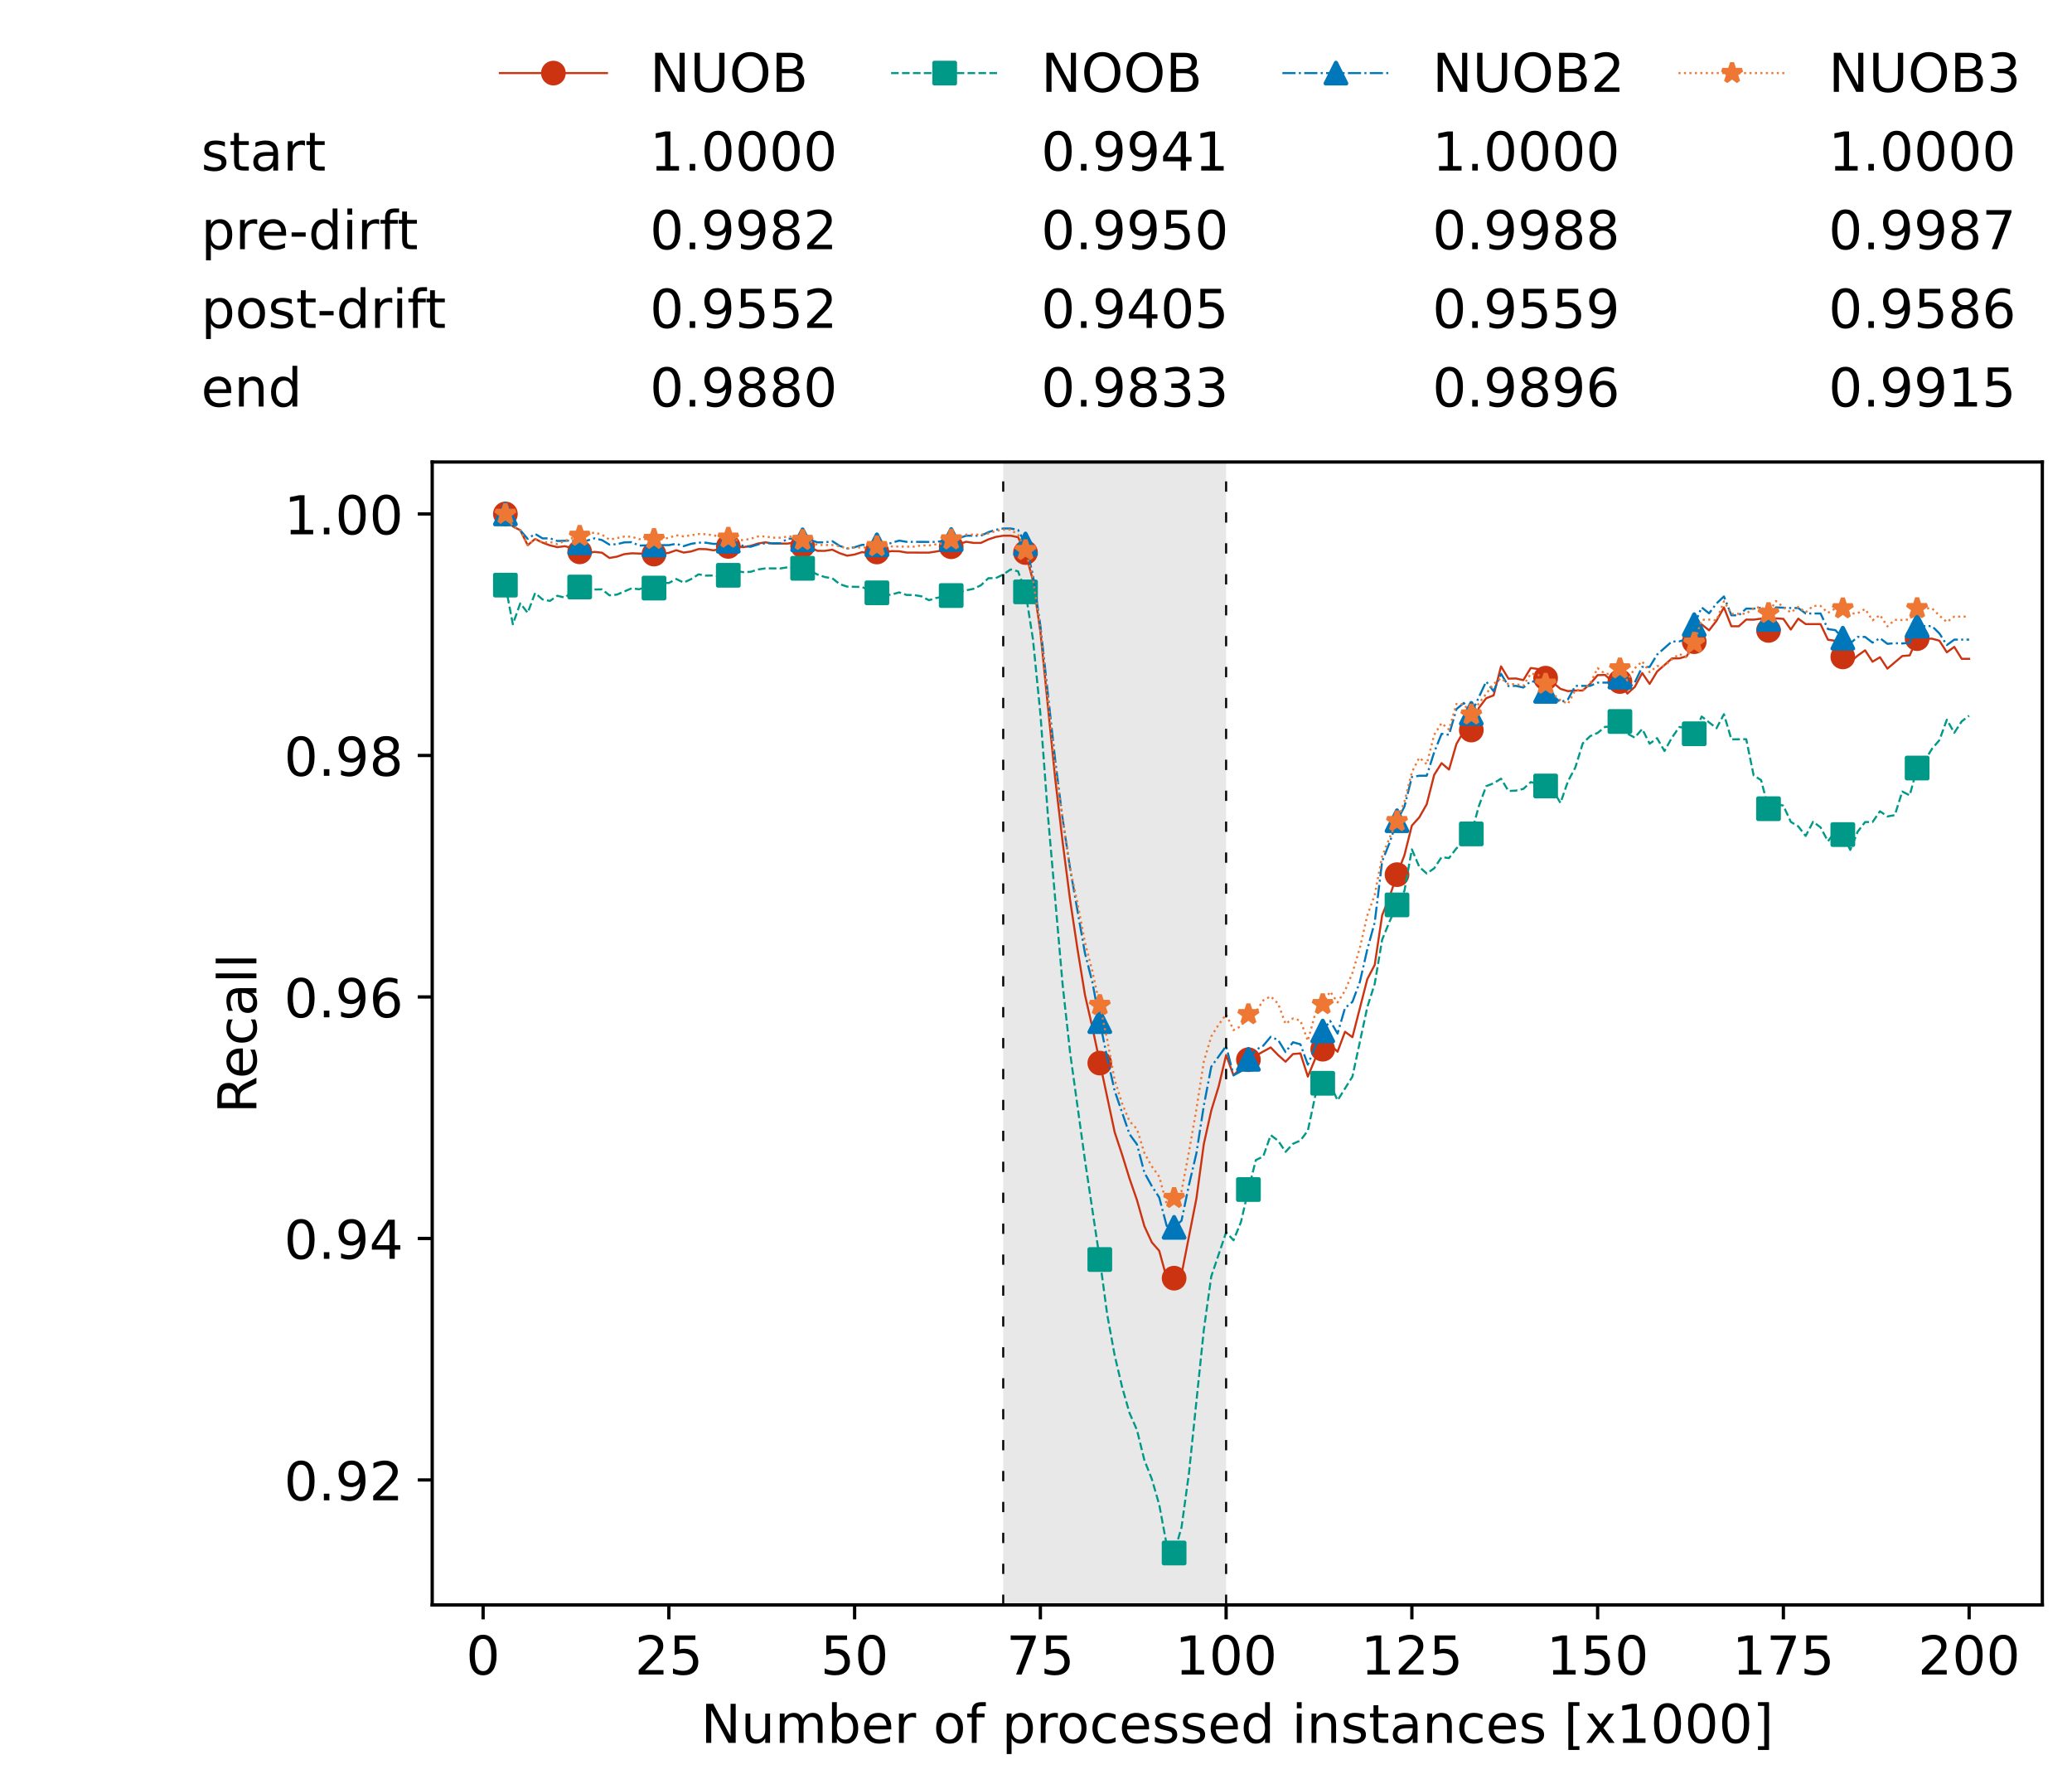 <?xml version="1.0" encoding="utf-8" standalone="no"?>
<!DOCTYPE svg PUBLIC "-//W3C//DTD SVG 1.1//EN"
  "http://www.w3.org/Graphics/SVG/1.1/DTD/svg11.dtd">
<!-- Created with matplotlib (https://matplotlib.org/) -->
<svg height="432.615pt" version="1.1" viewBox="0 0 502.65 432.615" width="502.65pt" xmlns="http://www.w3.org/2000/svg" xmlns:xlink="http://www.w3.org/1999/xlink">
 <defs>
  <style type="text/css">*{stroke-linecap:butt;stroke-linejoin:round;}</style>
 </defs>
 <g id="figure_1">
  <g id="patch_1">
   <path d="M 0 432.615 
L 502.65 432.615 
L 502.65 0 
L 0 0 
z
" style="fill:#ffffff;"/>
  </g>
  <g id="axes_1">
   <g id="patch_2">
    <path d="M 104.85 389.252 
L 495.45 389.252 
L 495.45 112.052 
L 104.85 112.052 
z
" style="fill:#ffffff;"/>
   </g>
   <g id="patch_3">
    <path clip-path="url(#p5dc85a0240)" d="M 297.446 389.252 
L 297.446 112.052 
L 243.372 112.052 
L 243.372 389.252 
z
" style="fill:#d3d3d3;opacity:0.5;"/>
   </g>
   <g id="matplotlib.axis_1">
    <g id="xtick_1">
     <g id="line2d_1">
      <defs>
       <path d="M 0 0 
L 0 3.5 
" id="mf1f0c6b2f1" style="stroke:#000000;stroke-width:0.8;"/>
      </defs>
      <g>
       <use style="stroke:#000000;stroke-width:0.8;" x="117.197" xlink:href="#mf1f0c6b2f1" y="389.252"/>
      </g>
     </g>
     <g id="text_1">
      <!-- 0 -->
      <g transform="translate(113.061 406.13)scale(0.13 -0.13)">
       <defs>
        <path d="M 31.781 66.406 
Q 24.172 66.406 20.328 58.906 
Q 16.5 51.422 16.5 36.375 
Q 16.5 21.391 20.328 13.891 
Q 24.172 6.391 31.781 6.391 
Q 39.453 6.391 43.281 13.891 
Q 47.125 21.391 47.125 36.375 
Q 47.125 51.422 43.281 58.906 
Q 39.453 66.406 31.781 66.406 
z
M 31.781 74.219 
Q 44.047 74.219 50.516 64.516 
Q 56.984 54.828 56.984 36.375 
Q 56.984 17.969 50.516 8.266 
Q 44.047 -1.422 31.781 -1.422 
Q 19.531 -1.422 13.062 8.266 
Q 6.594 17.969 6.594 36.375 
Q 6.594 54.828 13.062 64.516 
Q 19.531 74.219 31.781 74.219 
z
" id="DejaVuSans-48"/>
       </defs>
       <use xlink:href="#DejaVuSans-48"/>
      </g>
     </g>
    </g>
    <g id="xtick_2">
     <g id="line2d_2">
      <g>
       <use style="stroke:#000000;stroke-width:0.8;" x="162.259" xlink:href="#mf1f0c6b2f1" y="389.252"/>
      </g>
     </g>
     <g id="text_2">
      <!-- 25 -->
      <g transform="translate(153.988 406.13)scale(0.13 -0.13)">
       <defs>
        <path d="M 19.188 8.297 
L 53.609 8.297 
L 53.609 0 
L 7.328 0 
L 7.328 8.297 
Q 12.938 14.109 22.625 23.891 
Q 32.328 33.688 34.812 36.531 
Q 39.547 41.844 41.422 45.531 
Q 43.312 49.219 43.312 52.781 
Q 43.312 58.594 39.234 62.25 
Q 35.156 65.922 28.609 65.922 
Q 23.969 65.922 18.812 64.312 
Q 13.672 62.703 7.812 59.422 
L 7.812 69.391 
Q 13.766 71.781 18.938 73 
Q 24.125 74.219 28.422 74.219 
Q 39.75 74.219 46.484 68.547 
Q 53.219 62.891 53.219 53.422 
Q 53.219 48.922 51.531 44.891 
Q 49.859 40.875 45.406 35.406 
Q 44.188 33.984 37.641 27.219 
Q 31.109 20.453 19.188 8.297 
z
" id="DejaVuSans-50"/>
        <path d="M 10.797 72.906 
L 49.516 72.906 
L 49.516 64.594 
L 19.828 64.594 
L 19.828 46.734 
Q 21.969 47.469 24.109 47.828 
Q 26.266 48.188 28.422 48.188 
Q 40.625 48.188 47.75 41.5 
Q 54.891 34.812 54.891 23.391 
Q 54.891 11.625 47.562 5.094 
Q 40.234 -1.422 26.906 -1.422 
Q 22.312 -1.422 17.547 -0.641 
Q 12.797 0.141 7.719 1.703 
L 7.719 11.625 
Q 12.109 9.234 16.797 8.062 
Q 21.484 6.891 26.703 6.891 
Q 35.156 6.891 40.078 11.328 
Q 45.016 15.766 45.016 23.391 
Q 45.016 31 40.078 35.438 
Q 35.156 39.891 26.703 39.891 
Q 22.75 39.891 18.812 39.016 
Q 14.891 38.141 10.797 36.281 
z
" id="DejaVuSans-53"/>
       </defs>
       <use xlink:href="#DejaVuSans-50"/>
       <use x="63.623" xlink:href="#DejaVuSans-53"/>
      </g>
     </g>
    </g>
    <g id="xtick_3">
     <g id="line2d_3">
      <g>
       <use style="stroke:#000000;stroke-width:0.8;" x="207.322" xlink:href="#mf1f0c6b2f1" y="389.252"/>
      </g>
     </g>
     <g id="text_3">
      <!-- 50 -->
      <g transform="translate(199.05 406.13)scale(0.13 -0.13)">
       <use xlink:href="#DejaVuSans-53"/>
       <use x="63.623" xlink:href="#DejaVuSans-48"/>
      </g>
     </g>
    </g>
    <g id="xtick_4">
     <g id="line2d_4">
      <g>
       <use style="stroke:#000000;stroke-width:0.8;" x="252.384" xlink:href="#mf1f0c6b2f1" y="389.252"/>
      </g>
     </g>
     <g id="text_4">
      <!-- 75 -->
      <g transform="translate(244.113 406.13)scale(0.13 -0.13)">
       <defs>
        <path d="M 8.203 72.906 
L 55.078 72.906 
L 55.078 68.703 
L 28.609 0 
L 18.312 0 
L 43.219 64.594 
L 8.203 64.594 
z
" id="DejaVuSans-55"/>
       </defs>
       <use xlink:href="#DejaVuSans-55"/>
       <use x="63.623" xlink:href="#DejaVuSans-53"/>
      </g>
     </g>
    </g>
    <g id="xtick_5">
     <g id="line2d_5">
      <g>
       <use style="stroke:#000000;stroke-width:0.8;" x="297.446" xlink:href="#mf1f0c6b2f1" y="389.252"/>
      </g>
     </g>
     <g id="text_5">
      <!-- 100 -->
      <g transform="translate(285.039 406.13)scale(0.13 -0.13)">
       <defs>
        <path d="M 12.406 8.297 
L 28.516 8.297 
L 28.516 63.922 
L 10.984 60.406 
L 10.984 69.391 
L 28.422 72.906 
L 38.281 72.906 
L 38.281 8.297 
L 54.391 8.297 
L 54.391 0 
L 12.406 0 
z
" id="DejaVuSans-49"/>
       </defs>
       <use xlink:href="#DejaVuSans-49"/>
       <use x="63.623" xlink:href="#DejaVuSans-48"/>
       <use x="127.246" xlink:href="#DejaVuSans-48"/>
      </g>
     </g>
    </g>
    <g id="xtick_6">
     <g id="line2d_6">
      <g>
       <use style="stroke:#000000;stroke-width:0.8;" x="342.509" xlink:href="#mf1f0c6b2f1" y="389.252"/>
      </g>
     </g>
     <g id="text_6">
      <!-- 125 -->
      <g transform="translate(330.102 406.13)scale(0.13 -0.13)">
       <use xlink:href="#DejaVuSans-49"/>
       <use x="63.623" xlink:href="#DejaVuSans-50"/>
       <use x="127.246" xlink:href="#DejaVuSans-53"/>
      </g>
     </g>
    </g>
    <g id="xtick_7">
     <g id="line2d_7">
      <g>
       <use style="stroke:#000000;stroke-width:0.8;" x="387.571" xlink:href="#mf1f0c6b2f1" y="389.252"/>
      </g>
     </g>
     <g id="text_7">
      <!-- 150 -->
      <g transform="translate(375.164 406.13)scale(0.13 -0.13)">
       <use xlink:href="#DejaVuSans-49"/>
       <use x="63.623" xlink:href="#DejaVuSans-53"/>
       <use x="127.246" xlink:href="#DejaVuSans-48"/>
      </g>
     </g>
    </g>
    <g id="xtick_8">
     <g id="line2d_8">
      <g>
       <use style="stroke:#000000;stroke-width:0.8;" x="432.633" xlink:href="#mf1f0c6b2f1" y="389.252"/>
      </g>
     </g>
     <g id="text_8">
      <!-- 175 -->
      <g transform="translate(420.226 406.13)scale(0.13 -0.13)">
       <use xlink:href="#DejaVuSans-49"/>
       <use x="63.623" xlink:href="#DejaVuSans-55"/>
       <use x="127.246" xlink:href="#DejaVuSans-53"/>
      </g>
     </g>
    </g>
    <g id="xtick_9">
     <g id="line2d_9">
      <g>
       <use style="stroke:#000000;stroke-width:0.8;" x="477.695" xlink:href="#mf1f0c6b2f1" y="389.252"/>
      </g>
     </g>
     <g id="text_9">
      <!-- 200 -->
      <g transform="translate(465.289 406.13)scale(0.13 -0.13)">
       <use xlink:href="#DejaVuSans-50"/>
       <use x="63.623" xlink:href="#DejaVuSans-48"/>
       <use x="127.246" xlink:href="#DejaVuSans-48"/>
      </g>
     </g>
    </g>
    <g id="text_10">
     <!-- Number of processed instances [x1000] -->
     <g transform="translate(170.025 422.711)scale(0.13 -0.13)">
      <defs>
       <path d="M 9.812 72.906 
L 23.094 72.906 
L 55.422 11.922 
L 55.422 72.906 
L 64.984 72.906 
L 64.984 0 
L 51.703 0 
L 19.391 60.984 
L 19.391 0 
L 9.812 0 
z
" id="DejaVuSans-78"/>
       <path d="M 8.5 21.578 
L 8.5 54.688 
L 17.484 54.688 
L 17.484 21.922 
Q 17.484 14.156 20.5 10.266 
Q 23.531 6.391 29.594 6.391 
Q 36.859 6.391 41.078 11.031 
Q 45.312 15.672 45.312 23.688 
L 45.312 54.688 
L 54.297 54.688 
L 54.297 0 
L 45.312 0 
L 45.312 8.406 
Q 42.047 3.422 37.719 1 
Q 33.406 -1.422 27.688 -1.422 
Q 18.266 -1.422 13.375 4.438 
Q 8.5 10.297 8.5 21.578 
z
M 31.109 56 
z
" id="DejaVuSans-117"/>
       <path d="M 52 44.188 
Q 55.375 50.25 60.062 53.125 
Q 64.75 56 71.094 56 
Q 79.641 56 84.281 50.016 
Q 88.922 44.047 88.922 33.016 
L 88.922 0 
L 79.891 0 
L 79.891 32.719 
Q 79.891 40.578 77.094 44.375 
Q 74.312 48.188 68.609 48.188 
Q 61.625 48.188 57.562 43.547 
Q 53.516 38.922 53.516 30.906 
L 53.516 0 
L 44.484 0 
L 44.484 32.719 
Q 44.484 40.625 41.703 44.406 
Q 38.922 48.188 33.109 48.188 
Q 26.219 48.188 22.156 43.531 
Q 18.109 38.875 18.109 30.906 
L 18.109 0 
L 9.078 0 
L 9.078 54.688 
L 18.109 54.688 
L 18.109 46.188 
Q 21.188 51.219 25.484 53.609 
Q 29.781 56 35.688 56 
Q 41.656 56 45.828 52.969 
Q 50 49.953 52 44.188 
z
" id="DejaVuSans-109"/>
       <path d="M 48.688 27.297 
Q 48.688 37.203 44.609 42.844 
Q 40.531 48.484 33.406 48.484 
Q 26.266 48.484 22.188 42.844 
Q 18.109 37.203 18.109 27.297 
Q 18.109 17.391 22.188 11.75 
Q 26.266 6.109 33.406 6.109 
Q 40.531 6.109 44.609 11.75 
Q 48.688 17.391 48.688 27.297 
z
M 18.109 46.391 
Q 20.953 51.266 25.266 53.625 
Q 29.594 56 35.594 56 
Q 45.562 56 51.781 48.094 
Q 58.016 40.188 58.016 27.297 
Q 58.016 14.406 51.781 6.484 
Q 45.562 -1.422 35.594 -1.422 
Q 29.594 -1.422 25.266 0.953 
Q 20.953 3.328 18.109 8.203 
L 18.109 0 
L 9.078 0 
L 9.078 75.984 
L 18.109 75.984 
z
" id="DejaVuSans-98"/>
       <path d="M 56.203 29.594 
L 56.203 25.203 
L 14.891 25.203 
Q 15.484 15.922 20.484 11.062 
Q 25.484 6.203 34.422 6.203 
Q 39.594 6.203 44.453 7.469 
Q 49.312 8.734 54.109 11.281 
L 54.109 2.781 
Q 49.266 0.734 44.188 -0.344 
Q 39.109 -1.422 33.891 -1.422 
Q 20.797 -1.422 13.156 6.188 
Q 5.516 13.812 5.516 26.812 
Q 5.516 40.234 12.766 48.109 
Q 20.016 56 32.328 56 
Q 43.359 56 49.781 48.891 
Q 56.203 41.797 56.203 29.594 
z
M 47.219 32.234 
Q 47.125 39.594 43.094 43.984 
Q 39.062 48.391 32.422 48.391 
Q 24.906 48.391 20.391 44.141 
Q 15.875 39.891 15.188 32.172 
z
" id="DejaVuSans-101"/>
       <path d="M 41.109 46.297 
Q 39.594 47.172 37.812 47.578 
Q 36.031 48 33.891 48 
Q 26.266 48 22.188 43.047 
Q 18.109 38.094 18.109 28.812 
L 18.109 0 
L 9.078 0 
L 9.078 54.688 
L 18.109 54.688 
L 18.109 46.188 
Q 20.953 51.172 25.484 53.578 
Q 30.031 56 36.531 56 
Q 37.453 56 38.578 55.875 
Q 39.703 55.766 41.062 55.516 
z
" id="DejaVuSans-114"/>
       <path id="DejaVuSans-32"/>
       <path d="M 30.609 48.391 
Q 23.391 48.391 19.188 42.75 
Q 14.984 37.109 14.984 27.297 
Q 14.984 17.484 19.156 11.844 
Q 23.344 6.203 30.609 6.203 
Q 37.797 6.203 41.984 11.859 
Q 46.188 17.531 46.188 27.297 
Q 46.188 37.016 41.984 42.703 
Q 37.797 48.391 30.609 48.391 
z
M 30.609 56 
Q 42.328 56 49.016 48.375 
Q 55.719 40.766 55.719 27.297 
Q 55.719 13.875 49.016 6.219 
Q 42.328 -1.422 30.609 -1.422 
Q 18.844 -1.422 12.172 6.219 
Q 5.516 13.875 5.516 27.297 
Q 5.516 40.766 12.172 48.375 
Q 18.844 56 30.609 56 
z
" id="DejaVuSans-111"/>
       <path d="M 37.109 75.984 
L 37.109 68.5 
L 28.516 68.5 
Q 23.688 68.5 21.797 66.547 
Q 19.922 64.594 19.922 59.516 
L 19.922 54.688 
L 34.719 54.688 
L 34.719 47.703 
L 19.922 47.703 
L 19.922 0 
L 10.891 0 
L 10.891 47.703 
L 2.297 47.703 
L 2.297 54.688 
L 10.891 54.688 
L 10.891 58.5 
Q 10.891 67.625 15.141 71.797 
Q 19.391 75.984 28.609 75.984 
z
" id="DejaVuSans-102"/>
       <path d="M 18.109 8.203 
L 18.109 -20.797 
L 9.078 -20.797 
L 9.078 54.688 
L 18.109 54.688 
L 18.109 46.391 
Q 20.953 51.266 25.266 53.625 
Q 29.594 56 35.594 56 
Q 45.562 56 51.781 48.094 
Q 58.016 40.188 58.016 27.297 
Q 58.016 14.406 51.781 6.484 
Q 45.562 -1.422 35.594 -1.422 
Q 29.594 -1.422 25.266 0.953 
Q 20.953 3.328 18.109 8.203 
z
M 48.688 27.297 
Q 48.688 37.203 44.609 42.844 
Q 40.531 48.484 33.406 48.484 
Q 26.266 48.484 22.188 42.844 
Q 18.109 37.203 18.109 27.297 
Q 18.109 17.391 22.188 11.75 
Q 26.266 6.109 33.406 6.109 
Q 40.531 6.109 44.609 11.75 
Q 48.688 17.391 48.688 27.297 
z
" id="DejaVuSans-112"/>
       <path d="M 48.781 52.594 
L 48.781 44.188 
Q 44.969 46.297 41.141 47.344 
Q 37.312 48.391 33.406 48.391 
Q 24.656 48.391 19.812 42.844 
Q 14.984 37.312 14.984 27.297 
Q 14.984 17.281 19.812 11.734 
Q 24.656 6.203 33.406 6.203 
Q 37.312 6.203 41.141 7.25 
Q 44.969 8.297 48.781 10.406 
L 48.781 2.094 
Q 45.016 0.344 40.984 -0.531 
Q 36.969 -1.422 32.422 -1.422 
Q 20.062 -1.422 12.781 6.344 
Q 5.516 14.109 5.516 27.297 
Q 5.516 40.672 12.859 48.328 
Q 20.219 56 33.016 56 
Q 37.156 56 41.109 55.141 
Q 45.062 54.297 48.781 52.594 
z
" id="DejaVuSans-99"/>
       <path d="M 44.281 53.078 
L 44.281 44.578 
Q 40.484 46.531 36.375 47.5 
Q 32.281 48.484 27.875 48.484 
Q 21.188 48.484 17.844 46.438 
Q 14.5 44.391 14.5 40.281 
Q 14.5 37.156 16.891 35.375 
Q 19.281 33.594 26.516 31.984 
L 29.594 31.297 
Q 39.156 29.25 43.188 25.516 
Q 47.219 21.781 47.219 15.094 
Q 47.219 7.469 41.188 3.016 
Q 35.156 -1.422 24.609 -1.422 
Q 20.219 -1.422 15.453 -0.562 
Q 10.688 0.297 5.422 2 
L 5.422 11.281 
Q 10.406 8.688 15.234 7.391 
Q 20.062 6.109 24.812 6.109 
Q 31.156 6.109 34.562 8.281 
Q 37.984 10.453 37.984 14.406 
Q 37.984 18.062 35.516 20.016 
Q 33.062 21.969 24.703 23.781 
L 21.578 24.516 
Q 13.234 26.266 9.516 29.906 
Q 5.812 33.547 5.812 39.891 
Q 5.812 47.609 11.281 51.797 
Q 16.75 56 26.812 56 
Q 31.781 56 36.172 55.266 
Q 40.578 54.547 44.281 53.078 
z
" id="DejaVuSans-115"/>
       <path d="M 45.406 46.391 
L 45.406 75.984 
L 54.391 75.984 
L 54.391 0 
L 45.406 0 
L 45.406 8.203 
Q 42.578 3.328 38.25 0.953 
Q 33.938 -1.422 27.875 -1.422 
Q 17.969 -1.422 11.734 6.484 
Q 5.516 14.406 5.516 27.297 
Q 5.516 40.188 11.734 48.094 
Q 17.969 56 27.875 56 
Q 33.938 56 38.25 53.625 
Q 42.578 51.266 45.406 46.391 
z
M 14.797 27.297 
Q 14.797 17.391 18.875 11.75 
Q 22.953 6.109 30.078 6.109 
Q 37.203 6.109 41.297 11.75 
Q 45.406 17.391 45.406 27.297 
Q 45.406 37.203 41.297 42.844 
Q 37.203 48.484 30.078 48.484 
Q 22.953 48.484 18.875 42.844 
Q 14.797 37.203 14.797 27.297 
z
" id="DejaVuSans-100"/>
       <path d="M 9.422 54.688 
L 18.406 54.688 
L 18.406 0 
L 9.422 0 
z
M 9.422 75.984 
L 18.406 75.984 
L 18.406 64.594 
L 9.422 64.594 
z
" id="DejaVuSans-105"/>
       <path d="M 54.891 33.016 
L 54.891 0 
L 45.906 0 
L 45.906 32.719 
Q 45.906 40.484 42.875 44.328 
Q 39.844 48.188 33.797 48.188 
Q 26.516 48.188 22.312 43.547 
Q 18.109 38.922 18.109 30.906 
L 18.109 0 
L 9.078 0 
L 9.078 54.688 
L 18.109 54.688 
L 18.109 46.188 
Q 21.344 51.125 25.703 53.562 
Q 30.078 56 35.797 56 
Q 45.219 56 50.047 50.172 
Q 54.891 44.344 54.891 33.016 
z
" id="DejaVuSans-110"/>
       <path d="M 18.312 70.219 
L 18.312 54.688 
L 36.812 54.688 
L 36.812 47.703 
L 18.312 47.703 
L 18.312 18.016 
Q 18.312 11.328 20.141 9.422 
Q 21.969 7.516 27.594 7.516 
L 36.812 7.516 
L 36.812 0 
L 27.594 0 
Q 17.188 0 13.234 3.875 
Q 9.281 7.766 9.281 18.016 
L 9.281 47.703 
L 2.688 47.703 
L 2.688 54.688 
L 9.281 54.688 
L 9.281 70.219 
z
" id="DejaVuSans-116"/>
       <path d="M 34.281 27.484 
Q 23.391 27.484 19.188 25 
Q 14.984 22.516 14.984 16.5 
Q 14.984 11.719 18.141 8.906 
Q 21.297 6.109 26.703 6.109 
Q 34.188 6.109 38.703 11.406 
Q 43.219 16.703 43.219 25.484 
L 43.219 27.484 
z
M 52.203 31.203 
L 52.203 0 
L 43.219 0 
L 43.219 8.297 
Q 40.141 3.328 35.547 0.953 
Q 30.953 -1.422 24.312 -1.422 
Q 15.922 -1.422 10.953 3.297 
Q 6 8.016 6 15.922 
Q 6 25.141 12.172 29.828 
Q 18.359 34.516 30.609 34.516 
L 43.219 34.516 
L 43.219 35.406 
Q 43.219 41.609 39.141 45 
Q 35.062 48.391 27.688 48.391 
Q 23 48.391 18.547 47.266 
Q 14.109 46.141 10.016 43.891 
L 10.016 52.203 
Q 14.938 54.109 19.578 55.047 
Q 24.219 56 28.609 56 
Q 40.484 56 46.344 49.844 
Q 52.203 43.703 52.203 31.203 
z
" id="DejaVuSans-97"/>
       <path d="M 8.594 75.984 
L 29.297 75.984 
L 29.297 69 
L 17.578 69 
L 17.578 -6.203 
L 29.297 -6.203 
L 29.297 -13.188 
L 8.594 -13.188 
z
" id="DejaVuSans-91"/>
       <path d="M 54.891 54.688 
L 35.109 28.078 
L 55.906 0 
L 45.312 0 
L 29.391 21.484 
L 13.484 0 
L 2.875 0 
L 24.125 28.609 
L 4.688 54.688 
L 15.281 54.688 
L 29.781 35.203 
L 44.281 54.688 
z
" id="DejaVuSans-120"/>
       <path d="M 30.422 75.984 
L 30.422 -13.188 
L 9.719 -13.188 
L 9.719 -6.203 
L 21.391 -6.203 
L 21.391 69 
L 9.719 69 
L 9.719 75.984 
z
" id="DejaVuSans-93"/>
      </defs>
      <use xlink:href="#DejaVuSans-78"/>
      <use x="74.805" xlink:href="#DejaVuSans-117"/>
      <use x="138.184" xlink:href="#DejaVuSans-109"/>
      <use x="235.596" xlink:href="#DejaVuSans-98"/>
      <use x="299.072" xlink:href="#DejaVuSans-101"/>
      <use x="360.596" xlink:href="#DejaVuSans-114"/>
      <use x="401.709" xlink:href="#DejaVuSans-32"/>
      <use x="433.496" xlink:href="#DejaVuSans-111"/>
      <use x="494.678" xlink:href="#DejaVuSans-102"/>
      <use x="529.883" xlink:href="#DejaVuSans-32"/>
      <use x="561.67" xlink:href="#DejaVuSans-112"/>
      <use x="625.146" xlink:href="#DejaVuSans-114"/>
      <use x="664.01" xlink:href="#DejaVuSans-111"/>
      <use x="725.191" xlink:href="#DejaVuSans-99"/>
      <use x="780.172" xlink:href="#DejaVuSans-101"/>
      <use x="841.695" xlink:href="#DejaVuSans-115"/>
      <use x="893.795" xlink:href="#DejaVuSans-115"/>
      <use x="945.895" xlink:href="#DejaVuSans-101"/>
      <use x="1007.418" xlink:href="#DejaVuSans-100"/>
      <use x="1070.895" xlink:href="#DejaVuSans-32"/>
      <use x="1102.682" xlink:href="#DejaVuSans-105"/>
      <use x="1130.465" xlink:href="#DejaVuSans-110"/>
      <use x="1193.844" xlink:href="#DejaVuSans-115"/>
      <use x="1245.943" xlink:href="#DejaVuSans-116"/>
      <use x="1285.152" xlink:href="#DejaVuSans-97"/>
      <use x="1346.432" xlink:href="#DejaVuSans-110"/>
      <use x="1409.811" xlink:href="#DejaVuSans-99"/>
      <use x="1464.791" xlink:href="#DejaVuSans-101"/>
      <use x="1526.314" xlink:href="#DejaVuSans-115"/>
      <use x="1578.414" xlink:href="#DejaVuSans-32"/>
      <use x="1610.201" xlink:href="#DejaVuSans-91"/>
      <use x="1649.215" xlink:href="#DejaVuSans-120"/>
      <use x="1708.395" xlink:href="#DejaVuSans-49"/>
      <use x="1772.018" xlink:href="#DejaVuSans-48"/>
      <use x="1835.641" xlink:href="#DejaVuSans-48"/>
      <use x="1899.264" xlink:href="#DejaVuSans-48"/>
      <use x="1962.887" xlink:href="#DejaVuSans-93"/>
     </g>
    </g>
   </g>
   <g id="matplotlib.axis_2">
    <g id="ytick_1">
     <g id="line2d_10">
      <defs>
       <path d="M 0 0 
L -3.5 0 
" id="m0dba8dcfc5" style="stroke:#000000;stroke-width:0.8;"/>
      </defs>
      <g>
       <use style="stroke:#000000;stroke-width:0.8;" x="104.85" xlink:href="#m0dba8dcfc5" y="358.94"/>
      </g>
     </g>
     <g id="text_11">
      <!-- 0.92 -->
      <g transform="translate(68.905 363.879)scale(0.13 -0.13)">
       <defs>
        <path d="M 10.688 12.406 
L 21 12.406 
L 21 0 
L 10.688 0 
z
" id="DejaVuSans-46"/>
        <path d="M 10.984 1.516 
L 10.984 10.5 
Q 14.703 8.734 18.5 7.812 
Q 22.312 6.891 25.984 6.891 
Q 35.75 6.891 40.891 13.453 
Q 46.047 20.016 46.781 33.406 
Q 43.953 29.203 39.594 26.953 
Q 35.25 24.703 29.984 24.703 
Q 19.047 24.703 12.672 31.312 
Q 6.297 37.938 6.297 49.422 
Q 6.297 60.641 12.938 67.422 
Q 19.578 74.219 30.609 74.219 
Q 43.266 74.219 49.922 64.516 
Q 56.594 54.828 56.594 36.375 
Q 56.594 19.141 48.406 8.859 
Q 40.234 -1.422 26.422 -1.422 
Q 22.703 -1.422 18.891 -0.688 
Q 15.094 0.047 10.984 1.516 
z
M 30.609 32.422 
Q 37.25 32.422 41.125 36.953 
Q 45.016 41.5 45.016 49.422 
Q 45.016 57.281 41.125 61.844 
Q 37.25 66.406 30.609 66.406 
Q 23.969 66.406 20.094 61.844 
Q 16.219 57.281 16.219 49.422 
Q 16.219 41.5 20.094 36.953 
Q 23.969 32.422 30.609 32.422 
z
" id="DejaVuSans-57"/>
       </defs>
       <use xlink:href="#DejaVuSans-48"/>
       <use x="63.623" xlink:href="#DejaVuSans-46"/>
       <use x="95.41" xlink:href="#DejaVuSans-57"/>
       <use x="159.033" xlink:href="#DejaVuSans-50"/>
      </g>
     </g>
    </g>
    <g id="ytick_2">
     <g id="line2d_11">
      <g>
       <use style="stroke:#000000;stroke-width:0.8;" x="104.85" xlink:href="#m0dba8dcfc5" y="300.368"/>
      </g>
     </g>
     <g id="text_12">
      <!-- 0.94 -->
      <g transform="translate(68.905 305.307)scale(0.13 -0.13)">
       <defs>
        <path d="M 37.797 64.312 
L 12.891 25.391 
L 37.797 25.391 
z
M 35.203 72.906 
L 47.609 72.906 
L 47.609 25.391 
L 58.016 25.391 
L 58.016 17.188 
L 47.609 17.188 
L 47.609 0 
L 37.797 0 
L 37.797 17.188 
L 4.891 17.188 
L 4.891 26.703 
z
" id="DejaVuSans-52"/>
       </defs>
       <use xlink:href="#DejaVuSans-48"/>
       <use x="63.623" xlink:href="#DejaVuSans-46"/>
       <use x="95.41" xlink:href="#DejaVuSans-57"/>
       <use x="159.033" xlink:href="#DejaVuSans-52"/>
      </g>
     </g>
    </g>
    <g id="ytick_3">
     <g id="line2d_12">
      <g>
       <use style="stroke:#000000;stroke-width:0.8;" x="104.85" xlink:href="#m0dba8dcfc5" y="241.796"/>
      </g>
     </g>
     <g id="text_13">
      <!-- 0.96 -->
      <g transform="translate(68.905 246.735)scale(0.13 -0.13)">
       <defs>
        <path d="M 33.016 40.375 
Q 26.375 40.375 22.484 35.828 
Q 18.609 31.297 18.609 23.391 
Q 18.609 15.531 22.484 10.953 
Q 26.375 6.391 33.016 6.391 
Q 39.656 6.391 43.531 10.953 
Q 47.406 15.531 47.406 23.391 
Q 47.406 31.297 43.531 35.828 
Q 39.656 40.375 33.016 40.375 
z
M 52.594 71.297 
L 52.594 62.312 
Q 48.875 64.062 45.094 64.984 
Q 41.312 65.922 37.594 65.922 
Q 27.828 65.922 22.672 59.328 
Q 17.531 52.734 16.797 39.406 
Q 19.672 43.656 24.016 45.922 
Q 28.375 48.188 33.594 48.188 
Q 44.578 48.188 50.953 41.516 
Q 57.328 34.859 57.328 23.391 
Q 57.328 12.156 50.688 5.359 
Q 44.047 -1.422 33.016 -1.422 
Q 20.359 -1.422 13.672 8.266 
Q 6.984 17.969 6.984 36.375 
Q 6.984 53.656 15.188 63.938 
Q 23.391 74.219 37.203 74.219 
Q 40.922 74.219 44.703 73.484 
Q 48.484 72.75 52.594 71.297 
z
" id="DejaVuSans-54"/>
       </defs>
       <use xlink:href="#DejaVuSans-48"/>
       <use x="63.623" xlink:href="#DejaVuSans-46"/>
       <use x="95.41" xlink:href="#DejaVuSans-57"/>
       <use x="159.033" xlink:href="#DejaVuSans-54"/>
      </g>
     </g>
    </g>
    <g id="ytick_4">
     <g id="line2d_13">
      <g>
       <use style="stroke:#000000;stroke-width:0.8;" x="104.85" xlink:href="#m0dba8dcfc5" y="183.224"/>
      </g>
     </g>
     <g id="text_14">
      <!-- 0.98 -->
      <g transform="translate(68.905 188.163)scale(0.13 -0.13)">
       <defs>
        <path d="M 31.781 34.625 
Q 24.75 34.625 20.719 30.859 
Q 16.703 27.094 16.703 20.516 
Q 16.703 13.922 20.719 10.156 
Q 24.75 6.391 31.781 6.391 
Q 38.812 6.391 42.859 10.172 
Q 46.922 13.969 46.922 20.516 
Q 46.922 27.094 42.891 30.859 
Q 38.875 34.625 31.781 34.625 
z
M 21.922 38.812 
Q 15.578 40.375 12.031 44.719 
Q 8.5 49.078 8.5 55.328 
Q 8.5 64.062 14.719 69.141 
Q 20.953 74.219 31.781 74.219 
Q 42.672 74.219 48.875 69.141 
Q 55.078 64.062 55.078 55.328 
Q 55.078 49.078 51.531 44.719 
Q 48 40.375 41.703 38.812 
Q 48.828 37.156 52.797 32.312 
Q 56.781 27.484 56.781 20.516 
Q 56.781 9.906 50.312 4.234 
Q 43.844 -1.422 31.781 -1.422 
Q 19.734 -1.422 13.25 4.234 
Q 6.781 9.906 6.781 20.516 
Q 6.781 27.484 10.781 32.312 
Q 14.797 37.156 21.922 38.812 
z
M 18.312 54.391 
Q 18.312 48.734 21.844 45.562 
Q 25.391 42.391 31.781 42.391 
Q 38.141 42.391 41.719 45.562 
Q 45.312 48.734 45.312 54.391 
Q 45.312 60.062 41.719 63.234 
Q 38.141 66.406 31.781 66.406 
Q 25.391 66.406 21.844 63.234 
Q 18.312 60.062 18.312 54.391 
z
" id="DejaVuSans-56"/>
       </defs>
       <use xlink:href="#DejaVuSans-48"/>
       <use x="63.623" xlink:href="#DejaVuSans-46"/>
       <use x="95.41" xlink:href="#DejaVuSans-57"/>
       <use x="159.033" xlink:href="#DejaVuSans-56"/>
      </g>
     </g>
    </g>
    <g id="ytick_5">
     <g id="line2d_14">
      <g>
       <use style="stroke:#000000;stroke-width:0.8;" x="104.85" xlink:href="#m0dba8dcfc5" y="124.652"/>
      </g>
     </g>
     <g id="text_15">
      <!-- 1.00 -->
      <g transform="translate(68.905 129.591)scale(0.13 -0.13)">
       <use xlink:href="#DejaVuSans-49"/>
       <use x="63.623" xlink:href="#DejaVuSans-46"/>
       <use x="95.41" xlink:href="#DejaVuSans-48"/>
       <use x="159.033" xlink:href="#DejaVuSans-48"/>
      </g>
     </g>
    </g>
    <g id="text_16">
     <!-- Recall -->
     <g transform="translate(62.201 270.044)rotate(-90)scale(0.13 -0.13)">
      <defs>
       <path d="M 44.391 34.188 
Q 47.562 33.109 50.562 29.594 
Q 53.562 26.078 56.594 19.922 
L 66.609 0 
L 56 0 
L 46.688 18.703 
Q 43.062 26.031 39.672 28.422 
Q 36.281 30.812 30.422 30.812 
L 19.672 30.812 
L 19.672 0 
L 9.812 0 
L 9.812 72.906 
L 32.078 72.906 
Q 44.578 72.906 50.734 67.672 
Q 56.891 62.453 56.891 51.906 
Q 56.891 45.016 53.688 40.469 
Q 50.484 35.938 44.391 34.188 
z
M 19.672 64.797 
L 19.672 38.922 
L 32.078 38.922 
Q 39.203 38.922 42.844 42.219 
Q 46.484 45.516 46.484 51.906 
Q 46.484 58.297 42.844 61.547 
Q 39.203 64.797 32.078 64.797 
z
" id="DejaVuSans-82"/>
       <path d="M 9.422 75.984 
L 18.406 75.984 
L 18.406 0 
L 9.422 0 
z
" id="DejaVuSans-108"/>
      </defs>
      <use xlink:href="#DejaVuSans-82"/>
      <use x="64.982" xlink:href="#DejaVuSans-101"/>
      <use x="126.506" xlink:href="#DejaVuSans-99"/>
      <use x="181.486" xlink:href="#DejaVuSans-97"/>
      <use x="242.766" xlink:href="#DejaVuSans-108"/>
      <use x="270.549" xlink:href="#DejaVuSans-108"/>
     </g>
    </g>
   </g>
   <g id="line2d_15"/>
   <g id="line2d_16"/>
   <g id="line2d_17"/>
   <g id="line2d_18"/>
   <g id="line2d_19"/>
   <g id="line2d_20">
    <path clip-path="url(#p5dc85a0240)" d="M 122.605 124.652 
L 124.407 127.671 
L 126.21 128.594 
L 128.012 132.232 
L 129.815 130.716 
L 131.617 131.605 
L 133.419 132.275 
L 135.222 132.706 
L 137.024 132.474 
L 138.827 132.92 
L 140.629 133.846 
L 142.432 134.118 
L 144.234 133.859 
L 146.037 134.048 
L 147.839 135.324 
L 149.642 135.013 
L 151.444 134.404 
L 153.247 134.19 
L 158.654 134.381 
L 160.457 134.367 
L 162.259 134.078 
L 164.062 133.445 
L 165.864 134.021 
L 167.667 133.744 
L 169.469 133.162 
L 171.272 133.192 
L 173.074 133.471 
L 174.877 133.141 
L 176.679 132.522 
L 178.482 132.457 
L 180.284 132.706 
L 182.087 132.39 
L 183.889 131.819 
L 185.692 131.534 
L 187.494 131.831 
L 191.099 131.83 
L 192.902 131.542 
L 194.704 132.405 
L 196.507 132.703 
L 198.309 133.596 
L 200.112 133.603 
L 201.914 133.314 
L 203.717 134.175 
L 205.519 134.774 
L 207.322 134.489 
L 209.124 133.911 
L 210.927 134.181 
L 212.729 133.877 
L 214.532 133.919 
L 216.334 133.666 
L 218.137 133.702 
L 219.939 134.017 
L 225.347 134.038 
L 228.952 133.468 
L 230.754 132.605 
L 234.359 131.396 
L 236.162 131.669 
L 237.964 131.674 
L 239.767 130.822 
L 241.569 130.223 
L 243.372 129.924 
L 245.174 129.924 
L 246.976 130.293 
L 248.779 134.016 
L 250.581 140.808 
L 252.384 153.149 
L 255.989 188.909 
L 257.791 204.266 
L 259.594 218.256 
L 261.396 230.215 
L 263.199 241.288 
L 265.001 249.192 
L 270.409 274.595 
L 272.211 280.04 
L 274.014 285.849 
L 275.816 291.053 
L 277.619 297.397 
L 279.421 301.301 
L 281.224 303.383 
L 283.026 309.952 
L 284.829 310.003 
L 286.631 309.072 
L 290.236 290.711 
L 292.039 277.449 
L 293.841 269.353 
L 295.644 263.485 
L 297.446 255.89 
L 299.249 260.803 
L 301.051 259 
L 302.854 257.016 
L 308.261 254.038 
L 310.064 255.895 
L 311.866 257.498 
L 313.669 255.637 
L 315.471 255.487 
L 317.274 261.112 
L 319.076 256.735 
L 320.879 254.471 
L 322.681 253.336 
L 324.484 255.071 
L 326.286 250.234 
L 328.089 251.554 
L 331.694 237.475 
L 333.496 234.022 
L 335.299 221.976 
L 337.101 217.483 
L 338.904 212.135 
L 340.706 207.406 
L 342.509 200.228 
L 344.311 198.229 
L 346.114 195.046 
L 347.916 187.938 
L 349.719 185.082 
L 351.521 186.652 
L 353.324 180.425 
L 355.126 177.309 
L 356.928 177.062 
L 358.731 171.737 
L 360.533 169.352 
L 362.336 168.65 
L 364.138 161.611 
L 365.941 164.599 
L 367.743 164.548 
L 369.546 164.954 
L 371.348 162.015 
L 373.151 162.259 
L 374.953 164.48 
L 376.756 165.548 
L 378.558 167.074 
L 380.361 167.624 
L 382.163 167.473 
L 383.966 167.473 
L 385.768 165.846 
L 387.571 163.74 
L 389.373 163.696 
L 391.176 165.341 
L 392.978 165.289 
L 394.781 168.218 
L 396.583 166.598 
L 398.386 163.232 
L 400.188 165.87 
L 401.991 162.882 
L 405.596 159.697 
L 407.398 159.675 
L 409.201 159.152 
L 411.003 155.624 
L 412.806 151.44 
L 414.608 152.873 
L 416.411 150.557 
L 418.213 147.314 
L 420.016 151.89 
L 421.818 151.89 
L 423.621 150.264 
L 425.423 150.292 
L 427.226 150.042 
L 429.028 152.899 
L 430.831 149.97 
L 432.633 150.096 
L 434.436 152.688 
L 436.238 150.049 
L 438.041 151.368 
L 441.646 151.368 
L 443.448 155.155 
L 445.251 155.416 
L 447.053 159.321 
L 448.856 160.562 
L 450.658 159.011 
L 452.461 157.727 
L 454.263 160.49 
L 456.066 159.4 
L 457.868 162.163 
L 461.473 159.107 
L 463.276 158.954 
L 465.078 154.886 
L 468.683 154.901 
L 470.485 155.392 
L 472.288 158.208 
L 474.09 156.889 
L 475.893 159.789 
L 477.695 159.789 
L 477.695 159.789 
" style="fill:none;stroke:#cc3311;stroke-linecap:square;stroke-width:0.5;"/>
    <defs>
     <path d="M 0 2.5 
C 0.663 2.5 1.299 2.237 1.768 1.768 
C 2.237 1.299 2.5 0.663 2.5 0 
C 2.5 -0.663 2.237 -1.299 1.768 -1.768 
C 1.299 -2.237 0.663 -2.5 0 -2.5 
C -0.663 -2.5 -1.299 -2.237 -1.768 -1.768 
C -2.237 -1.299 -2.5 -0.663 -2.5 0 
C -2.5 0.663 -2.237 1.299 -1.768 1.768 
C -1.299 2.237 -0.663 2.5 0 2.5 
z
" id="m312b28b7bb" style="stroke:#cc3311;"/>
    </defs>
    <g clip-path="url(#p5dc85a0240)">
     <use style="fill:#cc3311;stroke:#cc3311;" x="122.605" xlink:href="#m312b28b7bb" y="124.652"/>
     <use style="fill:#cc3311;stroke:#cc3311;" x="140.629" xlink:href="#m312b28b7bb" y="133.846"/>
     <use style="fill:#cc3311;stroke:#cc3311;" x="158.654" xlink:href="#m312b28b7bb" y="134.381"/>
     <use style="fill:#cc3311;stroke:#cc3311;" x="176.679" xlink:href="#m312b28b7bb" y="132.522"/>
     <use style="fill:#cc3311;stroke:#cc3311;" x="194.704" xlink:href="#m312b28b7bb" y="132.405"/>
     <use style="fill:#cc3311;stroke:#cc3311;" x="212.729" xlink:href="#m312b28b7bb" y="133.877"/>
     <use style="fill:#cc3311;stroke:#cc3311;" x="230.754" xlink:href="#m312b28b7bb" y="132.605"/>
     <use style="fill:#cc3311;stroke:#cc3311;" x="248.779" xlink:href="#m312b28b7bb" y="134.016"/>
     <use style="fill:#cc3311;stroke:#cc3311;" x="266.804" xlink:href="#m312b28b7bb" y="257.833"/>
     <use style="fill:#cc3311;stroke:#cc3311;" x="284.829" xlink:href="#m312b28b7bb" y="310.003"/>
     <use style="fill:#cc3311;stroke:#cc3311;" x="302.854" xlink:href="#m312b28b7bb" y="257.016"/>
     <use style="fill:#cc3311;stroke:#cc3311;" x="320.879" xlink:href="#m312b28b7bb" y="254.471"/>
     <use style="fill:#cc3311;stroke:#cc3311;" x="338.904" xlink:href="#m312b28b7bb" y="212.135"/>
     <use style="fill:#cc3311;stroke:#cc3311;" x="356.928" xlink:href="#m312b28b7bb" y="177.062"/>
     <use style="fill:#cc3311;stroke:#cc3311;" x="374.953" xlink:href="#m312b28b7bb" y="164.48"/>
     <use style="fill:#cc3311;stroke:#cc3311;" x="392.978" xlink:href="#m312b28b7bb" y="165.289"/>
     <use style="fill:#cc3311;stroke:#cc3311;" x="411.003" xlink:href="#m312b28b7bb" y="155.624"/>
     <use style="fill:#cc3311;stroke:#cc3311;" x="429.028" xlink:href="#m312b28b7bb" y="152.899"/>
     <use style="fill:#cc3311;stroke:#cc3311;" x="447.053" xlink:href="#m312b28b7bb" y="159.321"/>
     <use style="fill:#cc3311;stroke:#cc3311;" x="465.078" xlink:href="#m312b28b7bb" y="154.886"/>
    </g>
   </g>
   <g id="line2d_21"/>
   <g id="line2d_22"/>
   <g id="line2d_23"/>
   <g id="line2d_24"/>
   <g id="line2d_25">
    <path clip-path="url(#p5dc85a0240)" d="M 122.605 141.913 
L 124.407 151.397 
L 126.21 146.341 
L 128.012 148.625 
L 129.815 143.831 
L 131.617 145.382 
L 133.419 145.748 
L 135.222 144.495 
L 137.024 144.941 
L 138.827 143.526 
L 140.629 142.369 
L 142.432 143.489 
L 144.234 142.977 
L 146.037 142.938 
L 147.839 144.383 
L 149.642 144.218 
L 153.247 142.685 
L 155.049 142.921 
L 156.852 142.298 
L 158.654 142.628 
L 160.457 141.393 
L 162.259 141.388 
L 164.062 140.431 
L 165.864 141.295 
L 167.667 140.456 
L 169.469 139.291 
L 171.272 139.613 
L 173.074 139.575 
L 174.877 139.837 
L 176.679 139.529 
L 178.482 138.529 
L 180.284 138.751 
L 182.087 138.69 
L 183.889 138.119 
L 185.692 137.849 
L 189.297 137.867 
L 191.099 137.582 
L 192.902 137.876 
L 194.704 137.834 
L 196.507 138.431 
L 198.309 139.346 
L 200.112 139.957 
L 201.914 140.243 
L 203.717 141.676 
L 205.519 142.275 
L 209.124 142.362 
L 210.927 143.177 
L 214.532 144.422 
L 216.334 144.192 
L 218.137 143.675 
L 219.939 144.298 
L 221.742 144.317 
L 223.544 144.63 
L 225.347 145.574 
L 227.149 145.016 
L 230.754 144.437 
L 232.557 143.553 
L 236.162 142.809 
L 237.964 141.951 
L 239.767 140.234 
L 241.569 140.224 
L 243.372 139.328 
L 245.174 138.107 
L 246.976 138.569 
L 248.779 143.551 
L 250.581 155.022 
L 252.384 173.033 
L 254.186 197.408 
L 257.791 238.893 
L 259.594 255.283 
L 263.199 281.381 
L 266.804 305.477 
L 268.606 318.859 
L 270.409 328.727 
L 272.211 336.394 
L 274.014 342.711 
L 275.816 346.814 
L 277.619 354.154 
L 279.421 358.71 
L 281.224 364.956 
L 283.026 374.688 
L 284.829 376.652 
L 286.631 370.44 
L 288.434 357.286 
L 292.039 322.535 
L 293.841 309.577 
L 297.446 298.869 
L 299.249 300.803 
L 301.051 296.366 
L 302.854 288.503 
L 304.656 281.367 
L 306.459 280.468 
L 308.261 275.309 
L 310.064 276.658 
L 311.866 279.362 
L 313.669 277.409 
L 315.471 276.608 
L 317.274 274.216 
L 319.076 265.753 
L 320.879 262.734 
L 322.681 262.93 
L 324.484 266.877 
L 328.089 261.114 
L 331.694 244.273 
L 333.496 238.588 
L 335.299 227.897 
L 337.101 223.489 
L 338.904 219.472 
L 340.706 216.05 
L 342.509 206.001 
L 344.311 210.261 
L 346.114 211.853 
L 347.916 210.602 
L 349.719 207.879 
L 351.521 208.118 
L 353.324 205.744 
L 355.126 204.255 
L 356.928 202.251 
L 358.731 195.595 
L 360.533 190.674 
L 362.336 189.973 
L 364.138 188.859 
L 365.941 191.848 
L 367.743 191.745 
L 369.546 191.338 
L 371.348 189.683 
L 374.953 190.629 
L 376.756 191.697 
L 378.558 194.748 
L 380.361 189.522 
L 382.163 186.137 
L 383.966 180.28 
L 385.768 178.536 
L 387.571 177.76 
L 389.373 176.281 
L 391.176 176.3 
L 392.978 174.985 
L 394.781 177.914 
L 396.583 178.905 
L 398.386 176.801 
L 400.188 180.375 
L 401.991 179.032 
L 403.793 182.148 
L 405.596 178.894 
L 407.398 176.325 
L 409.201 176.611 
L 411.003 177.963 
L 412.806 173.779 
L 416.411 176.619 
L 418.213 173.216 
L 420.016 179.317 
L 423.621 179.282 
L 425.423 188.068 
L 427.226 189.212 
L 429.028 196.137 
L 430.831 194.911 
L 432.633 195.413 
L 434.436 199.335 
L 436.238 200.424 
L 438.041 202.737 
L 439.843 199.295 
L 441.646 200.663 
L 443.448 204.029 
L 445.251 201.627 
L 447.053 202.417 
L 448.856 206.14 
L 450.658 201.702 
L 452.461 199.374 
L 454.263 199.374 
L 456.066 196.759 
L 457.868 198.013 
L 459.671 197.7 
L 461.473 191.965 
L 463.276 192.899 
L 465.078 186.274 
L 466.881 184.571 
L 468.683 181.613 
L 470.485 179.513 
L 472.288 174.554 
L 474.09 177.739 
L 475.893 174.95 
L 477.695 173.582 
L 477.695 173.582 
" style="fill:none;stroke:#009988;stroke-dasharray:1.85,0.8;stroke-dashoffset:0;stroke-width:0.5;"/>
    <defs>
     <path d="M -2.5 2.5 
L 2.5 2.5 
L 2.5 -2.5 
L -2.5 -2.5 
z
" id="m6bd25c1ce7" style="stroke:#009988;stroke-linejoin:miter;"/>
    </defs>
    <g clip-path="url(#p5dc85a0240)">
     <use style="fill:#009988;stroke:#009988;stroke-linejoin:miter;" x="122.605" xlink:href="#m6bd25c1ce7" y="141.913"/>
     <use style="fill:#009988;stroke:#009988;stroke-linejoin:miter;" x="140.629" xlink:href="#m6bd25c1ce7" y="142.369"/>
     <use style="fill:#009988;stroke:#009988;stroke-linejoin:miter;" x="158.654" xlink:href="#m6bd25c1ce7" y="142.628"/>
     <use style="fill:#009988;stroke:#009988;stroke-linejoin:miter;" x="176.679" xlink:href="#m6bd25c1ce7" y="139.529"/>
     <use style="fill:#009988;stroke:#009988;stroke-linejoin:miter;" x="194.704" xlink:href="#m6bd25c1ce7" y="137.834"/>
     <use style="fill:#009988;stroke:#009988;stroke-linejoin:miter;" x="212.729" xlink:href="#m6bd25c1ce7" y="143.78"/>
     <use style="fill:#009988;stroke:#009988;stroke-linejoin:miter;" x="230.754" xlink:href="#m6bd25c1ce7" y="144.437"/>
     <use style="fill:#009988;stroke:#009988;stroke-linejoin:miter;" x="248.779" xlink:href="#m6bd25c1ce7" y="143.551"/>
     <use style="fill:#009988;stroke:#009988;stroke-linejoin:miter;" x="266.804" xlink:href="#m6bd25c1ce7" y="305.477"/>
     <use style="fill:#009988;stroke:#009988;stroke-linejoin:miter;" x="284.829" xlink:href="#m6bd25c1ce7" y="376.652"/>
     <use style="fill:#009988;stroke:#009988;stroke-linejoin:miter;" x="302.854" xlink:href="#m6bd25c1ce7" y="288.503"/>
     <use style="fill:#009988;stroke:#009988;stroke-linejoin:miter;" x="320.879" xlink:href="#m6bd25c1ce7" y="262.734"/>
     <use style="fill:#009988;stroke:#009988;stroke-linejoin:miter;" x="338.904" xlink:href="#m6bd25c1ce7" y="219.472"/>
     <use style="fill:#009988;stroke:#009988;stroke-linejoin:miter;" x="356.928" xlink:href="#m6bd25c1ce7" y="202.251"/>
     <use style="fill:#009988;stroke:#009988;stroke-linejoin:miter;" x="374.953" xlink:href="#m6bd25c1ce7" y="190.629"/>
     <use style="fill:#009988;stroke:#009988;stroke-linejoin:miter;" x="392.978" xlink:href="#m6bd25c1ce7" y="174.985"/>
     <use style="fill:#009988;stroke:#009988;stroke-linejoin:miter;" x="411.003" xlink:href="#m6bd25c1ce7" y="177.963"/>
     <use style="fill:#009988;stroke:#009988;stroke-linejoin:miter;" x="429.028" xlink:href="#m6bd25c1ce7" y="196.137"/>
     <use style="fill:#009988;stroke:#009988;stroke-linejoin:miter;" x="447.053" xlink:href="#m6bd25c1ce7" y="202.417"/>
     <use style="fill:#009988;stroke:#009988;stroke-linejoin:miter;" x="465.078" xlink:href="#m6bd25c1ce7" y="186.274"/>
    </g>
   </g>
   <g id="line2d_26"/>
   <g id="line2d_27"/>
   <g id="line2d_28"/>
   <g id="line2d_29"/>
   <g id="line2d_30">
    <path clip-path="url(#p5dc85a0240)" d="M 122.605 124.652 
L 124.407 127.671 
L 126.21 128.594 
L 128.012 130.691 
L 129.815 129.483 
L 131.617 130.577 
L 133.419 130.562 
L 135.222 131.208 
L 138.827 131.107 
L 140.629 131.639 
L 144.234 130.564 
L 146.037 130.988 
L 147.839 132.088 
L 149.642 131.98 
L 151.444 131.549 
L 153.247 131.493 
L 155.049 132.319 
L 158.654 132.226 
L 162.259 132.21 
L 164.062 131.885 
L 165.864 132.462 
L 167.667 131.892 
L 169.469 131.601 
L 171.272 131.631 
L 173.074 131.91 
L 174.877 131.888 
L 176.679 131.272 
L 180.284 132.384 
L 182.087 132.62 
L 183.889 132.049 
L 185.692 131.764 
L 189.297 131.765 
L 191.099 130.639 
L 192.902 130.641 
L 194.704 130.928 
L 196.507 130.933 
L 198.309 131.54 
L 200.112 131.546 
L 201.914 131.258 
L 203.717 132.411 
L 205.519 133.009 
L 207.322 132.725 
L 209.124 132.147 
L 214.532 132.182 
L 218.137 131.112 
L 219.939 131.419 
L 227.149 131.433 
L 232.557 130.56 
L 234.359 129.937 
L 237.964 129.93 
L 239.767 129.077 
L 241.569 128.478 
L 243.372 128.179 
L 245.174 128.179 
L 246.976 128.518 
L 248.779 131.931 
L 250.581 139.426 
L 252.384 151.717 
L 255.989 184.383 
L 257.791 198.669 
L 259.594 210.646 
L 263.199 231.172 
L 265.001 238.244 
L 266.804 247.794 
L 268.606 256.615 
L 270.409 264.556 
L 274.014 275.086 
L 275.816 277.538 
L 277.619 284.41 
L 279.421 287.664 
L 281.224 290.44 
L 283.026 297.316 
L 284.829 297.678 
L 286.631 296.042 
L 288.434 287.39 
L 290.236 279.724 
L 292.039 268.157 
L 293.841 258.712 
L 297.446 253.715 
L 299.249 260.794 
L 301.051 259.824 
L 302.854 256.93 
L 304.656 254.646 
L 306.459 253.613 
L 308.261 251.463 
L 310.064 252.236 
L 311.866 255.17 
L 313.669 252.781 
L 315.471 253.281 
L 317.274 258.212 
L 319.076 253.836 
L 320.879 250.062 
L 322.681 247.596 
L 324.484 250.675 
L 326.286 244.482 
L 328.089 242.986 
L 329.891 238.145 
L 331.694 230.273 
L 333.496 223.704 
L 335.299 208.895 
L 337.101 204.402 
L 338.904 199.054 
L 340.706 195.632 
L 342.509 188.454 
L 344.311 188.139 
L 346.114 188.139 
L 347.916 182.452 
L 349.719 177.97 
L 351.521 178.209 
L 353.324 171.981 
L 355.126 170.492 
L 356.928 173.017 
L 360.533 165.295 
L 362.336 167.632 
L 364.138 163.408 
L 365.941 166.397 
L 367.743 166.345 
L 369.546 166.752 
L 371.348 165.221 
L 373.151 165.465 
L 374.953 167.686 
L 376.756 168.754 
L 378.558 170.28 
L 380.361 169.63 
L 382.163 166.346 
L 385.768 166.346 
L 387.571 165.57 
L 391.176 165.545 
L 392.978 164.231 
L 394.781 167.159 
L 396.583 165.539 
L 398.386 161.752 
L 400.188 161.752 
L 401.991 158.764 
L 405.596 155.579 
L 407.398 155.557 
L 409.201 155.035 
L 411.003 151.506 
L 412.806 147.323 
L 414.608 148.756 
L 416.411 146.355 
L 418.213 144.654 
L 420.016 149.23 
L 421.818 149.23 
L 423.621 147.603 
L 425.423 147.632 
L 427.226 147.381 
L 429.028 150.238 
L 430.831 147.31 
L 434.436 147.469 
L 436.238 147.469 
L 438.041 148.788 
L 441.646 148.788 
L 443.448 152.575 
L 445.251 152.836 
L 447.053 154.788 
L 448.856 156.029 
L 450.658 154.479 
L 452.461 154.479 
L 454.263 155.86 
L 456.066 154.771 
L 457.868 156.152 
L 459.671 155.996 
L 461.473 156.057 
L 463.276 155.903 
L 465.078 151.836 
L 468.683 151.851 
L 470.485 153.638 
L 472.288 156.454 
L 474.09 155.135 
L 477.695 155.135 
L 477.695 155.135 
" style="fill:none;stroke:#0077bb;stroke-dasharray:3.2,0.8,0.5,0.8;stroke-dashoffset:0;stroke-width:0.5;"/>
    <defs>
     <path d="M 0 -2.5 
L -2.5 2.5 
L 2.5 2.5 
z
" id="md7912f85a3" style="stroke:#0077bb;stroke-linejoin:miter;"/>
    </defs>
    <g clip-path="url(#p5dc85a0240)">
     <use style="fill:#0077bb;stroke:#0077bb;stroke-linejoin:miter;" x="122.605" xlink:href="#md7912f85a3" y="124.652"/>
     <use style="fill:#0077bb;stroke:#0077bb;stroke-linejoin:miter;" x="140.629" xlink:href="#md7912f85a3" y="131.639"/>
     <use style="fill:#0077bb;stroke:#0077bb;stroke-linejoin:miter;" x="158.654" xlink:href="#md7912f85a3" y="132.226"/>
     <use style="fill:#0077bb;stroke:#0077bb;stroke-linejoin:miter;" x="176.679" xlink:href="#md7912f85a3" y="131.272"/>
     <use style="fill:#0077bb;stroke:#0077bb;stroke-linejoin:miter;" x="194.704" xlink:href="#md7912f85a3" y="130.928"/>
     <use style="fill:#0077bb;stroke:#0077bb;stroke-linejoin:miter;" x="212.729" xlink:href="#md7912f85a3" y="132.14"/>
     <use style="fill:#0077bb;stroke:#0077bb;stroke-linejoin:miter;" x="230.754" xlink:href="#md7912f85a3" y="130.853"/>
     <use style="fill:#0077bb;stroke:#0077bb;stroke-linejoin:miter;" x="248.779" xlink:href="#md7912f85a3" y="131.931"/>
     <use style="fill:#0077bb;stroke:#0077bb;stroke-linejoin:miter;" x="266.804" xlink:href="#md7912f85a3" y="247.794"/>
     <use style="fill:#0077bb;stroke:#0077bb;stroke-linejoin:miter;" x="284.829" xlink:href="#md7912f85a3" y="297.678"/>
     <use style="fill:#0077bb;stroke:#0077bb;stroke-linejoin:miter;" x="302.854" xlink:href="#md7912f85a3" y="256.93"/>
     <use style="fill:#0077bb;stroke:#0077bb;stroke-linejoin:miter;" x="320.879" xlink:href="#md7912f85a3" y="250.062"/>
     <use style="fill:#0077bb;stroke:#0077bb;stroke-linejoin:miter;" x="338.904" xlink:href="#md7912f85a3" y="199.054"/>
     <use style="fill:#0077bb;stroke:#0077bb;stroke-linejoin:miter;" x="356.928" xlink:href="#md7912f85a3" y="173.017"/>
     <use style="fill:#0077bb;stroke:#0077bb;stroke-linejoin:miter;" x="374.953" xlink:href="#md7912f85a3" y="167.686"/>
     <use style="fill:#0077bb;stroke:#0077bb;stroke-linejoin:miter;" x="392.978" xlink:href="#md7912f85a3" y="164.231"/>
     <use style="fill:#0077bb;stroke:#0077bb;stroke-linejoin:miter;" x="411.003" xlink:href="#md7912f85a3" y="151.506"/>
     <use style="fill:#0077bb;stroke:#0077bb;stroke-linejoin:miter;" x="429.028" xlink:href="#md7912f85a3" y="150.238"/>
     <use style="fill:#0077bb;stroke:#0077bb;stroke-linejoin:miter;" x="447.053" xlink:href="#md7912f85a3" y="154.788"/>
     <use style="fill:#0077bb;stroke:#0077bb;stroke-linejoin:miter;" x="465.078" xlink:href="#md7912f85a3" y="151.836"/>
    </g>
   </g>
   <g id="line2d_31"/>
   <g id="line2d_32"/>
   <g id="line2d_33"/>
   <g id="line2d_34"/>
   <g id="line2d_35">
    <path clip-path="url(#p5dc85a0240)" d="M 122.605 124.652 
L 124.407 127.671 
L 126.21 128.594 
L 128.012 132.232 
L 129.815 130.716 
L 131.617 131.605 
L 133.419 131.443 
L 135.222 131.978 
L 137.024 131.164 
L 138.827 130.513 
L 142.432 129.536 
L 144.234 129.16 
L 146.037 129.685 
L 147.839 130.872 
L 151.444 130.14 
L 153.247 130.163 
L 155.049 130.763 
L 160.457 130.734 
L 162.259 130.445 
L 164.062 129.812 
L 165.864 130.1 
L 169.469 129.532 
L 171.272 129.561 
L 176.679 130.438 
L 178.482 130.996 
L 180.284 130.996 
L 182.087 130.68 
L 183.889 130.109 
L 185.692 130.109 
L 187.494 130.406 
L 189.297 130.408 
L 191.099 130.124 
L 192.902 130.126 
L 194.704 130.989 
L 196.507 131.287 
L 198.309 132.18 
L 201.914 132.186 
L 203.717 132.47 
L 205.519 133.069 
L 207.322 132.785 
L 210.927 132.793 
L 212.729 132.49 
L 219.939 132.583 
L 221.742 132.583 
L 223.544 132.285 
L 225.347 132.299 
L 228.952 131.729 
L 230.754 130.866 
L 234.359 129.657 
L 237.964 129.649 
L 239.767 129.373 
L 241.569 128.774 
L 243.372 128.475 
L 245.174 128.449 
L 246.976 129.711 
L 248.779 133.433 
L 250.581 140.225 
L 252.384 152.516 
L 255.989 186.152 
L 259.594 210.658 
L 261.396 219.055 
L 263.199 228.506 
L 265.001 235.578 
L 268.606 252.143 
L 270.409 261.909 
L 272.211 267.64 
L 274.014 271.924 
L 275.816 273.825 
L 277.619 279.64 
L 279.421 282.894 
L 281.224 285.391 
L 283.026 292.026 
L 284.829 290.567 
L 286.631 288.918 
L 288.434 279.356 
L 290.236 269.035 
L 292.039 257.468 
L 293.841 251.375 
L 295.644 248.493 
L 297.446 246.017 
L 299.249 249.841 
L 301.051 248.87 
L 302.854 246.009 
L 304.656 245.474 
L 306.459 242.616 
L 308.261 241.648 
L 310.064 243.438 
L 311.866 248.344 
L 313.669 247.012 
L 315.471 247.513 
L 317.274 252.444 
L 319.076 245.829 
L 320.879 243.564 
L 322.681 240.484 
L 324.484 243.129 
L 326.286 240.271 
L 328.089 235.959 
L 329.891 229.908 
L 331.694 222.036 
L 333.496 217.025 
L 335.299 207.691 
L 337.101 203.199 
L 338.904 199.182 
L 340.706 194.453 
L 342.509 187.275 
L 344.311 183.751 
L 346.114 185.342 
L 347.916 178.234 
L 349.719 175.378 
L 351.521 176.949 
L 353.324 170.721 
L 355.126 170.79 
L 356.928 173.315 
L 358.731 170.652 
L 362.336 165.883 
L 364.138 164.475 
L 365.941 165.969 
L 367.743 165.918 
L 369.546 166.324 
L 371.348 163.385 
L 373.151 163.629 
L 374.953 165.85 
L 376.756 168.313 
L 378.558 169.838 
L 380.361 170.714 
L 382.163 167.379 
L 383.966 167.379 
L 385.768 165.752 
L 387.571 162.037 
L 389.373 163.429 
L 391.176 163.447 
L 392.978 162.133 
L 394.781 165.061 
L 396.583 162.073 
L 398.386 160.39 
L 400.188 163.028 
L 401.991 161.534 
L 403.793 161.534 
L 405.596 159.907 
L 407.398 158.623 
L 409.201 159.431 
L 411.003 155.903 
L 412.806 150.325 
L 414.608 150.278 
L 416.411 150.447 
L 418.213 145.823 
L 420.016 148.873 
L 423.621 148.856 
L 425.423 147.449 
L 427.226 147.198 
L 429.028 148.7 
L 430.831 145.771 
L 432.633 147.265 
L 434.436 148.561 
L 436.238 147.196 
L 438.041 148.515 
L 439.843 146.958 
L 441.646 146.958 
L 443.448 148.641 
L 445.251 147.57 
L 447.053 147.57 
L 448.856 148.811 
L 450.658 148.74 
L 452.461 147.696 
L 454.263 150.459 
L 456.066 149.152 
L 457.868 151.914 
L 459.671 150.323 
L 461.473 150.384 
L 463.276 150.23 
L 465.078 147.518 
L 468.683 147.534 
L 470.485 149.321 
L 472.288 150.863 
L 474.09 149.544 
L 477.695 149.544 
L 477.695 149.544 
" style="fill:none;stroke:#ee7733;stroke-dasharray:0.5,0.825;stroke-dashoffset:0;stroke-width:0.5;"/>
    <defs>
     <path d="M 0 -2.5 
L -0.561 -0.773 
L -2.378 -0.773 
L -0.908 0.295 
L -1.469 2.023 
L -0 0.955 
L 1.469 2.023 
L 0.908 0.295 
L 2.378 -0.773 
L 0.561 -0.773 
z
" id="mefe001df1f" style="stroke:#ee7733;stroke-linejoin:bevel;"/>
    </defs>
    <g clip-path="url(#p5dc85a0240)">
     <use style="fill:#ee7733;stroke:#ee7733;stroke-linejoin:bevel;" x="122.605" xlink:href="#mefe001df1f" y="124.652"/>
     <use style="fill:#ee7733;stroke:#ee7733;stroke-linejoin:bevel;" x="140.629" xlink:href="#mefe001df1f" y="129.98"/>
     <use style="fill:#ee7733;stroke:#ee7733;stroke-linejoin:bevel;" x="158.654" xlink:href="#mefe001df1f" y="130.748"/>
     <use style="fill:#ee7733;stroke:#ee7733;stroke-linejoin:bevel;" x="176.679" xlink:href="#mefe001df1f" y="130.438"/>
     <use style="fill:#ee7733;stroke:#ee7733;stroke-linejoin:bevel;" x="194.704" xlink:href="#mefe001df1f" y="130.989"/>
     <use style="fill:#ee7733;stroke:#ee7733;stroke-linejoin:bevel;" x="212.729" xlink:href="#mefe001df1f" y="132.49"/>
     <use style="fill:#ee7733;stroke:#ee7733;stroke-linejoin:bevel;" x="230.754" xlink:href="#mefe001df1f" y="130.866"/>
     <use style="fill:#ee7733;stroke:#ee7733;stroke-linejoin:bevel;" x="248.779" xlink:href="#mefe001df1f" y="133.433"/>
     <use style="fill:#ee7733;stroke:#ee7733;stroke-linejoin:bevel;" x="266.804" xlink:href="#mefe001df1f" y="243.763"/>
     <use style="fill:#ee7733;stroke:#ee7733;stroke-linejoin:bevel;" x="284.829" xlink:href="#mefe001df1f" y="290.567"/>
     <use style="fill:#ee7733;stroke:#ee7733;stroke-linejoin:bevel;" x="302.854" xlink:href="#mefe001df1f" y="246.009"/>
     <use style="fill:#ee7733;stroke:#ee7733;stroke-linejoin:bevel;" x="320.879" xlink:href="#mefe001df1f" y="243.564"/>
     <use style="fill:#ee7733;stroke:#ee7733;stroke-linejoin:bevel;" x="338.904" xlink:href="#mefe001df1f" y="199.182"/>
     <use style="fill:#ee7733;stroke:#ee7733;stroke-linejoin:bevel;" x="356.928" xlink:href="#mefe001df1f" y="173.315"/>
     <use style="fill:#ee7733;stroke:#ee7733;stroke-linejoin:bevel;" x="374.953" xlink:href="#mefe001df1f" y="165.85"/>
     <use style="fill:#ee7733;stroke:#ee7733;stroke-linejoin:bevel;" x="392.978" xlink:href="#mefe001df1f" y="162.133"/>
     <use style="fill:#ee7733;stroke:#ee7733;stroke-linejoin:bevel;" x="411.003" xlink:href="#mefe001df1f" y="155.903"/>
     <use style="fill:#ee7733;stroke:#ee7733;stroke-linejoin:bevel;" x="429.028" xlink:href="#mefe001df1f" y="148.7"/>
     <use style="fill:#ee7733;stroke:#ee7733;stroke-linejoin:bevel;" x="447.053" xlink:href="#mefe001df1f" y="147.57"/>
     <use style="fill:#ee7733;stroke:#ee7733;stroke-linejoin:bevel;" x="465.078" xlink:href="#mefe001df1f" y="147.518"/>
    </g>
   </g>
   <g id="line2d_36"/>
   <g id="line2d_37"/>
   <g id="line2d_38"/>
   <g id="line2d_39"/>
   <g id="line2d_40">
    <path clip-path="url(#p5dc85a0240)" d="M 243.372 389.252 
L 243.372 112.052 
" style="fill:none;stroke:#000000;stroke-dasharray:2.5,5;stroke-dashoffset:0;stroke-width:0.5;"/>
   </g>
   <g id="line2d_41">
    <path clip-path="url(#p5dc85a0240)" d="M 297.446 389.252 
L 297.446 112.052 
" style="fill:none;stroke:#000000;stroke-dasharray:2.5,5;stroke-dashoffset:0;stroke-width:0.5;"/>
   </g>
   <g id="patch_4">
    <path d="M 104.85 389.252 
L 104.85 112.052 
" style="fill:none;stroke:#000000;stroke-linecap:square;stroke-linejoin:miter;stroke-width:0.8;"/>
   </g>
   <g id="patch_5">
    <path d="M 495.45 389.252 
L 495.45 112.052 
" style="fill:none;stroke:#000000;stroke-linecap:square;stroke-linejoin:miter;stroke-width:0.8;"/>
   </g>
   <g id="patch_6">
    <path d="M 104.85 389.252 
L 495.45 389.252 
" style="fill:none;stroke:#000000;stroke-linecap:square;stroke-linejoin:miter;stroke-width:0.8;"/>
   </g>
   <g id="patch_7">
    <path d="M 104.85 112.052 
L 495.45 112.052 
" style="fill:none;stroke:#000000;stroke-linecap:square;stroke-linejoin:miter;stroke-width:0.8;"/>
   </g>
   <g id="legend_1">
    <g id="line2d_42"/>
    <g id="line2d_43"/>
    <g id="text_17">
     <!--   -->
     <g transform="translate(48.8 22.278)scale(0.13 -0.13)">
      <use xlink:href="#DejaVuSans-32"/>
     </g>
    </g>
    <g id="line2d_44"/>
    <g id="line2d_45"/>
    <g id="text_18">
     <!-- start -->
     <g transform="translate(48.8 41.36)scale(0.13 -0.13)">
      <use xlink:href="#DejaVuSans-115"/>
      <use x="52.1" xlink:href="#DejaVuSans-116"/>
      <use x="91.309" xlink:href="#DejaVuSans-97"/>
      <use x="152.588" xlink:href="#DejaVuSans-114"/>
      <use x="193.701" xlink:href="#DejaVuSans-116"/>
     </g>
    </g>
    <g id="line2d_46"/>
    <g id="line2d_47"/>
    <g id="text_19">
     <!-- pre-dirft -->
     <g transform="translate(48.8 60.441)scale(0.13 -0.13)">
      <defs>
       <path d="M 4.891 31.391 
L 31.203 31.391 
L 31.203 23.391 
L 4.891 23.391 
z
" id="DejaVuSans-45"/>
      </defs>
      <use xlink:href="#DejaVuSans-112"/>
      <use x="63.477" xlink:href="#DejaVuSans-114"/>
      <use x="102.34" xlink:href="#DejaVuSans-101"/>
      <use x="163.863" xlink:href="#DejaVuSans-45"/>
      <use x="199.947" xlink:href="#DejaVuSans-100"/>
      <use x="263.424" xlink:href="#DejaVuSans-105"/>
      <use x="291.207" xlink:href="#DejaVuSans-114"/>
      <use x="332.32" xlink:href="#DejaVuSans-102"/>
      <use x="365.775" xlink:href="#DejaVuSans-116"/>
     </g>
    </g>
    <g id="line2d_48"/>
    <g id="line2d_49"/>
    <g id="text_20">
     <!-- post-drift -->
     <g transform="translate(48.8 79.523)scale(0.13 -0.13)">
      <use xlink:href="#DejaVuSans-112"/>
      <use x="63.477" xlink:href="#DejaVuSans-111"/>
      <use x="124.658" xlink:href="#DejaVuSans-115"/>
      <use x="176.758" xlink:href="#DejaVuSans-116"/>
      <use x="215.967" xlink:href="#DejaVuSans-45"/>
      <use x="252.051" xlink:href="#DejaVuSans-100"/>
      <use x="315.527" xlink:href="#DejaVuSans-114"/>
      <use x="356.641" xlink:href="#DejaVuSans-105"/>
      <use x="384.424" xlink:href="#DejaVuSans-102"/>
      <use x="417.879" xlink:href="#DejaVuSans-116"/>
     </g>
    </g>
    <g id="line2d_50"/>
    <g id="line2d_51"/>
    <g id="text_21">
     <!-- end -->
     <g transform="translate(48.8 98.604)scale(0.13 -0.13)">
      <use xlink:href="#DejaVuSans-101"/>
      <use x="61.523" xlink:href="#DejaVuSans-110"/>
      <use x="124.902" xlink:href="#DejaVuSans-100"/>
     </g>
    </g>
    <g id="line2d_52">
     <path d="M 121.252 17.728 
L 147.252 17.728 
" style="fill:none;stroke:#cc3311;stroke-linecap:square;stroke-width:0.5;"/>
    </g>
    <g id="line2d_53">
     <g>
      <use style="fill:#cc3311;stroke:#cc3311;" x="134.252" xlink:href="#m312b28b7bb" y="17.728"/>
     </g>
    </g>
    <g id="text_22">
     <!-- NUOB -->
     <g transform="translate(157.652 22.278)scale(0.13 -0.13)">
      <defs>
       <path d="M 8.688 72.906 
L 18.609 72.906 
L 18.609 28.609 
Q 18.609 16.891 22.844 11.734 
Q 27.094 6.594 36.625 6.594 
Q 46.094 6.594 50.344 11.734 
Q 54.594 16.891 54.594 28.609 
L 54.594 72.906 
L 64.5 72.906 
L 64.5 27.391 
Q 64.5 13.141 57.438 5.859 
Q 50.391 -1.422 36.625 -1.422 
Q 22.797 -1.422 15.734 5.859 
Q 8.688 13.141 8.688 27.391 
z
" id="DejaVuSans-85"/>
       <path d="M 39.406 66.219 
Q 28.656 66.219 22.328 58.203 
Q 16.016 50.203 16.016 36.375 
Q 16.016 22.609 22.328 14.594 
Q 28.656 6.594 39.406 6.594 
Q 50.141 6.594 56.422 14.594 
Q 62.703 22.609 62.703 36.375 
Q 62.703 50.203 56.422 58.203 
Q 50.141 66.219 39.406 66.219 
z
M 39.406 74.219 
Q 54.734 74.219 63.906 63.938 
Q 73.094 53.656 73.094 36.375 
Q 73.094 19.141 63.906 8.859 
Q 54.734 -1.422 39.406 -1.422 
Q 24.031 -1.422 14.812 8.828 
Q 5.609 19.094 5.609 36.375 
Q 5.609 53.656 14.812 63.938 
Q 24.031 74.219 39.406 74.219 
z
" id="DejaVuSans-79"/>
       <path d="M 19.672 34.812 
L 19.672 8.109 
L 35.5 8.109 
Q 43.453 8.109 47.281 11.406 
Q 51.125 14.703 51.125 21.484 
Q 51.125 28.328 47.281 31.562 
Q 43.453 34.812 35.5 34.812 
z
M 19.672 64.797 
L 19.672 42.828 
L 34.281 42.828 
Q 41.5 42.828 45.031 45.531 
Q 48.578 48.25 48.578 53.812 
Q 48.578 59.328 45.031 62.062 
Q 41.5 64.797 34.281 64.797 
z
M 9.812 72.906 
L 35.016 72.906 
Q 46.297 72.906 52.391 68.219 
Q 58.5 63.531 58.5 54.891 
Q 58.5 48.188 55.375 44.234 
Q 52.25 40.281 46.188 39.312 
Q 53.469 37.75 57.5 32.781 
Q 61.531 27.828 61.531 20.406 
Q 61.531 10.641 54.891 5.312 
Q 48.25 0 35.984 0 
L 9.812 0 
z
" id="DejaVuSans-66"/>
      </defs>
      <use xlink:href="#DejaVuSans-78"/>
      <use x="74.805" xlink:href="#DejaVuSans-85"/>
      <use x="147.998" xlink:href="#DejaVuSans-79"/>
      <use x="226.709" xlink:href="#DejaVuSans-66"/>
     </g>
    </g>
    <g id="line2d_54"/>
    <g id="line2d_55"/>
    <g id="text_23">
     <!-- 1.0000 -->
     <g transform="translate(157.652 41.36)scale(0.13 -0.13)">
      <use xlink:href="#DejaVuSans-49"/>
      <use x="63.623" xlink:href="#DejaVuSans-46"/>
      <use x="95.41" xlink:href="#DejaVuSans-48"/>
      <use x="159.033" xlink:href="#DejaVuSans-48"/>
      <use x="222.656" xlink:href="#DejaVuSans-48"/>
      <use x="286.279" xlink:href="#DejaVuSans-48"/>
     </g>
    </g>
    <g id="line2d_56"/>
    <g id="line2d_57"/>
    <g id="text_24">
     <!-- 0.9982 -->
     <g transform="translate(157.652 60.441)scale(0.13 -0.13)">
      <use xlink:href="#DejaVuSans-48"/>
      <use x="63.623" xlink:href="#DejaVuSans-46"/>
      <use x="95.41" xlink:href="#DejaVuSans-57"/>
      <use x="159.033" xlink:href="#DejaVuSans-57"/>
      <use x="222.656" xlink:href="#DejaVuSans-56"/>
      <use x="286.279" xlink:href="#DejaVuSans-50"/>
     </g>
    </g>
    <g id="line2d_58"/>
    <g id="line2d_59"/>
    <g id="text_25">
     <!-- 0.9552 -->
     <g transform="translate(157.652 79.523)scale(0.13 -0.13)">
      <use xlink:href="#DejaVuSans-48"/>
      <use x="63.623" xlink:href="#DejaVuSans-46"/>
      <use x="95.41" xlink:href="#DejaVuSans-57"/>
      <use x="159.033" xlink:href="#DejaVuSans-53"/>
      <use x="222.656" xlink:href="#DejaVuSans-53"/>
      <use x="286.279" xlink:href="#DejaVuSans-50"/>
     </g>
    </g>
    <g id="line2d_60"/>
    <g id="line2d_61"/>
    <g id="text_26">
     <!-- 0.9880 -->
     <g transform="translate(157.652 98.604)scale(0.13 -0.13)">
      <use xlink:href="#DejaVuSans-48"/>
      <use x="63.623" xlink:href="#DejaVuSans-46"/>
      <use x="95.41" xlink:href="#DejaVuSans-57"/>
      <use x="159.033" xlink:href="#DejaVuSans-56"/>
      <use x="222.656" xlink:href="#DejaVuSans-56"/>
      <use x="286.279" xlink:href="#DejaVuSans-48"/>
     </g>
    </g>
    <g id="line2d_62">
     <path d="M 216.171 17.728 
L 242.171 17.728 
" style="fill:none;stroke:#009988;stroke-dasharray:1.85,0.8;stroke-dashoffset:0;stroke-width:0.5;"/>
    </g>
    <g id="line2d_63">
     <g>
      <use style="fill:#009988;stroke:#009988;stroke-linejoin:miter;" x="229.171" xlink:href="#m6bd25c1ce7" y="17.728"/>
     </g>
    </g>
    <g id="text_27">
     <!-- NOOB -->
     <g transform="translate(252.571 22.278)scale(0.13 -0.13)">
      <use xlink:href="#DejaVuSans-78"/>
      <use x="74.805" xlink:href="#DejaVuSans-79"/>
      <use x="153.516" xlink:href="#DejaVuSans-79"/>
      <use x="232.227" xlink:href="#DejaVuSans-66"/>
     </g>
    </g>
    <g id="line2d_64"/>
    <g id="line2d_65"/>
    <g id="text_28">
     <!-- 0.9941 -->
     <g transform="translate(252.571 41.36)scale(0.13 -0.13)">
      <use xlink:href="#DejaVuSans-48"/>
      <use x="63.623" xlink:href="#DejaVuSans-46"/>
      <use x="95.41" xlink:href="#DejaVuSans-57"/>
      <use x="159.033" xlink:href="#DejaVuSans-57"/>
      <use x="222.656" xlink:href="#DejaVuSans-52"/>
      <use x="286.279" xlink:href="#DejaVuSans-49"/>
     </g>
    </g>
    <g id="line2d_66"/>
    <g id="line2d_67"/>
    <g id="text_29">
     <!-- 0.9950 -->
     <g transform="translate(252.571 60.441)scale(0.13 -0.13)">
      <use xlink:href="#DejaVuSans-48"/>
      <use x="63.623" xlink:href="#DejaVuSans-46"/>
      <use x="95.41" xlink:href="#DejaVuSans-57"/>
      <use x="159.033" xlink:href="#DejaVuSans-57"/>
      <use x="222.656" xlink:href="#DejaVuSans-53"/>
      <use x="286.279" xlink:href="#DejaVuSans-48"/>
     </g>
    </g>
    <g id="line2d_68"/>
    <g id="line2d_69"/>
    <g id="text_30">
     <!-- 0.9405 -->
     <g transform="translate(252.571 79.523)scale(0.13 -0.13)">
      <use xlink:href="#DejaVuSans-48"/>
      <use x="63.623" xlink:href="#DejaVuSans-46"/>
      <use x="95.41" xlink:href="#DejaVuSans-57"/>
      <use x="159.033" xlink:href="#DejaVuSans-52"/>
      <use x="222.656" xlink:href="#DejaVuSans-48"/>
      <use x="286.279" xlink:href="#DejaVuSans-53"/>
     </g>
    </g>
    <g id="line2d_70"/>
    <g id="line2d_71"/>
    <g id="text_31">
     <!-- 0.9833 -->
     <g transform="translate(252.571 98.604)scale(0.13 -0.13)">
      <defs>
       <path d="M 40.578 39.312 
Q 47.656 37.797 51.625 33 
Q 55.609 28.219 55.609 21.188 
Q 55.609 10.406 48.188 4.484 
Q 40.766 -1.422 27.094 -1.422 
Q 22.516 -1.422 17.656 -0.516 
Q 12.797 0.391 7.625 2.203 
L 7.625 11.719 
Q 11.719 9.328 16.594 8.109 
Q 21.484 6.891 26.812 6.891 
Q 36.078 6.891 40.938 10.547 
Q 45.797 14.203 45.797 21.188 
Q 45.797 27.641 41.281 31.266 
Q 36.766 34.906 28.719 34.906 
L 20.219 34.906 
L 20.219 43.016 
L 29.109 43.016 
Q 36.375 43.016 40.234 45.922 
Q 44.094 48.828 44.094 54.297 
Q 44.094 59.906 40.109 62.906 
Q 36.141 65.922 28.719 65.922 
Q 24.656 65.922 20.016 65.031 
Q 15.375 64.156 9.812 62.312 
L 9.812 71.094 
Q 15.438 72.656 20.344 73.438 
Q 25.25 74.219 29.594 74.219 
Q 40.828 74.219 47.359 69.109 
Q 53.906 64.016 53.906 55.328 
Q 53.906 49.266 50.438 45.094 
Q 46.969 40.922 40.578 39.312 
z
" id="DejaVuSans-51"/>
      </defs>
      <use xlink:href="#DejaVuSans-48"/>
      <use x="63.623" xlink:href="#DejaVuSans-46"/>
      <use x="95.41" xlink:href="#DejaVuSans-57"/>
      <use x="159.033" xlink:href="#DejaVuSans-56"/>
      <use x="222.656" xlink:href="#DejaVuSans-51"/>
      <use x="286.279" xlink:href="#DejaVuSans-51"/>
     </g>
    </g>
    <g id="line2d_72">
     <path d="M 311.091 17.728 
L 337.091 17.728 
" style="fill:none;stroke:#0077bb;stroke-dasharray:3.2,0.8,0.5,0.8;stroke-dashoffset:0;stroke-width:0.5;"/>
    </g>
    <g id="line2d_73">
     <g>
      <use style="fill:#0077bb;stroke:#0077bb;stroke-linejoin:miter;" x="324.091" xlink:href="#md7912f85a3" y="17.728"/>
     </g>
    </g>
    <g id="text_32">
     <!-- NUOB2 -->
     <g transform="translate(347.491 22.278)scale(0.13 -0.13)">
      <use xlink:href="#DejaVuSans-78"/>
      <use x="74.805" xlink:href="#DejaVuSans-85"/>
      <use x="147.998" xlink:href="#DejaVuSans-79"/>
      <use x="226.709" xlink:href="#DejaVuSans-66"/>
      <use x="295.312" xlink:href="#DejaVuSans-50"/>
     </g>
    </g>
    <g id="line2d_74"/>
    <g id="line2d_75"/>
    <g id="text_33">
     <!-- 1.0000 -->
     <g transform="translate(347.491 41.36)scale(0.13 -0.13)">
      <use xlink:href="#DejaVuSans-49"/>
      <use x="63.623" xlink:href="#DejaVuSans-46"/>
      <use x="95.41" xlink:href="#DejaVuSans-48"/>
      <use x="159.033" xlink:href="#DejaVuSans-48"/>
      <use x="222.656" xlink:href="#DejaVuSans-48"/>
      <use x="286.279" xlink:href="#DejaVuSans-48"/>
     </g>
    </g>
    <g id="line2d_76"/>
    <g id="line2d_77"/>
    <g id="text_34">
     <!-- 0.9988 -->
     <g transform="translate(347.491 60.441)scale(0.13 -0.13)">
      <use xlink:href="#DejaVuSans-48"/>
      <use x="63.623" xlink:href="#DejaVuSans-46"/>
      <use x="95.41" xlink:href="#DejaVuSans-57"/>
      <use x="159.033" xlink:href="#DejaVuSans-57"/>
      <use x="222.656" xlink:href="#DejaVuSans-56"/>
      <use x="286.279" xlink:href="#DejaVuSans-56"/>
     </g>
    </g>
    <g id="line2d_78"/>
    <g id="line2d_79"/>
    <g id="text_35">
     <!-- 0.9559 -->
     <g transform="translate(347.491 79.523)scale(0.13 -0.13)">
      <use xlink:href="#DejaVuSans-48"/>
      <use x="63.623" xlink:href="#DejaVuSans-46"/>
      <use x="95.41" xlink:href="#DejaVuSans-57"/>
      <use x="159.033" xlink:href="#DejaVuSans-53"/>
      <use x="222.656" xlink:href="#DejaVuSans-53"/>
      <use x="286.279" xlink:href="#DejaVuSans-57"/>
     </g>
    </g>
    <g id="line2d_80"/>
    <g id="line2d_81"/>
    <g id="text_36">
     <!-- 0.9896 -->
     <g transform="translate(347.491 98.604)scale(0.13 -0.13)">
      <use xlink:href="#DejaVuSans-48"/>
      <use x="63.623" xlink:href="#DejaVuSans-46"/>
      <use x="95.41" xlink:href="#DejaVuSans-57"/>
      <use x="159.033" xlink:href="#DejaVuSans-56"/>
      <use x="222.656" xlink:href="#DejaVuSans-57"/>
      <use x="286.279" xlink:href="#DejaVuSans-54"/>
     </g>
    </g>
    <g id="line2d_82">
     <path d="M 407.186 17.728 
L 433.186 17.728 
" style="fill:none;stroke:#ee7733;stroke-dasharray:0.5,0.825;stroke-dashoffset:0;stroke-width:0.5;"/>
    </g>
    <g id="line2d_83">
     <g>
      <use style="fill:#ee7733;stroke:#ee7733;stroke-linejoin:bevel;" x="420.186" xlink:href="#mefe001df1f" y="17.728"/>
     </g>
    </g>
    <g id="text_37">
     <!-- NUOB3 -->
     <g transform="translate(443.586 22.278)scale(0.13 -0.13)">
      <use xlink:href="#DejaVuSans-78"/>
      <use x="74.805" xlink:href="#DejaVuSans-85"/>
      <use x="147.998" xlink:href="#DejaVuSans-79"/>
      <use x="226.709" xlink:href="#DejaVuSans-66"/>
      <use x="295.312" xlink:href="#DejaVuSans-51"/>
     </g>
    </g>
    <g id="line2d_84"/>
    <g id="line2d_85"/>
    <g id="text_38">
     <!-- 1.0000 -->
     <g transform="translate(443.586 41.36)scale(0.13 -0.13)">
      <use xlink:href="#DejaVuSans-49"/>
      <use x="63.623" xlink:href="#DejaVuSans-46"/>
      <use x="95.41" xlink:href="#DejaVuSans-48"/>
      <use x="159.033" xlink:href="#DejaVuSans-48"/>
      <use x="222.656" xlink:href="#DejaVuSans-48"/>
      <use x="286.279" xlink:href="#DejaVuSans-48"/>
     </g>
    </g>
    <g id="line2d_86"/>
    <g id="line2d_87"/>
    <g id="text_39">
     <!-- 0.9987 -->
     <g transform="translate(443.586 60.441)scale(0.13 -0.13)">
      <use xlink:href="#DejaVuSans-48"/>
      <use x="63.623" xlink:href="#DejaVuSans-46"/>
      <use x="95.41" xlink:href="#DejaVuSans-57"/>
      <use x="159.033" xlink:href="#DejaVuSans-57"/>
      <use x="222.656" xlink:href="#DejaVuSans-56"/>
      <use x="286.279" xlink:href="#DejaVuSans-55"/>
     </g>
    </g>
    <g id="line2d_88"/>
    <g id="line2d_89"/>
    <g id="text_40">
     <!-- 0.9586 -->
     <g transform="translate(443.586 79.523)scale(0.13 -0.13)">
      <use xlink:href="#DejaVuSans-48"/>
      <use x="63.623" xlink:href="#DejaVuSans-46"/>
      <use x="95.41" xlink:href="#DejaVuSans-57"/>
      <use x="159.033" xlink:href="#DejaVuSans-53"/>
      <use x="222.656" xlink:href="#DejaVuSans-56"/>
      <use x="286.279" xlink:href="#DejaVuSans-54"/>
     </g>
    </g>
    <g id="line2d_90"/>
    <g id="line2d_91"/>
    <g id="text_41">
     <!-- 0.9915 -->
     <g transform="translate(443.586 98.604)scale(0.13 -0.13)">
      <use xlink:href="#DejaVuSans-48"/>
      <use x="63.623" xlink:href="#DejaVuSans-46"/>
      <use x="95.41" xlink:href="#DejaVuSans-57"/>
      <use x="159.033" xlink:href="#DejaVuSans-57"/>
      <use x="222.656" xlink:href="#DejaVuSans-49"/>
      <use x="286.279" xlink:href="#DejaVuSans-53"/>
     </g>
    </g>
   </g>
  </g>
 </g>
 <defs>
  <clipPath id="p5dc85a0240">
   <rect height="277.2" width="390.6" x="104.85" y="112.052"/>
  </clipPath>
 </defs>
</svg>

